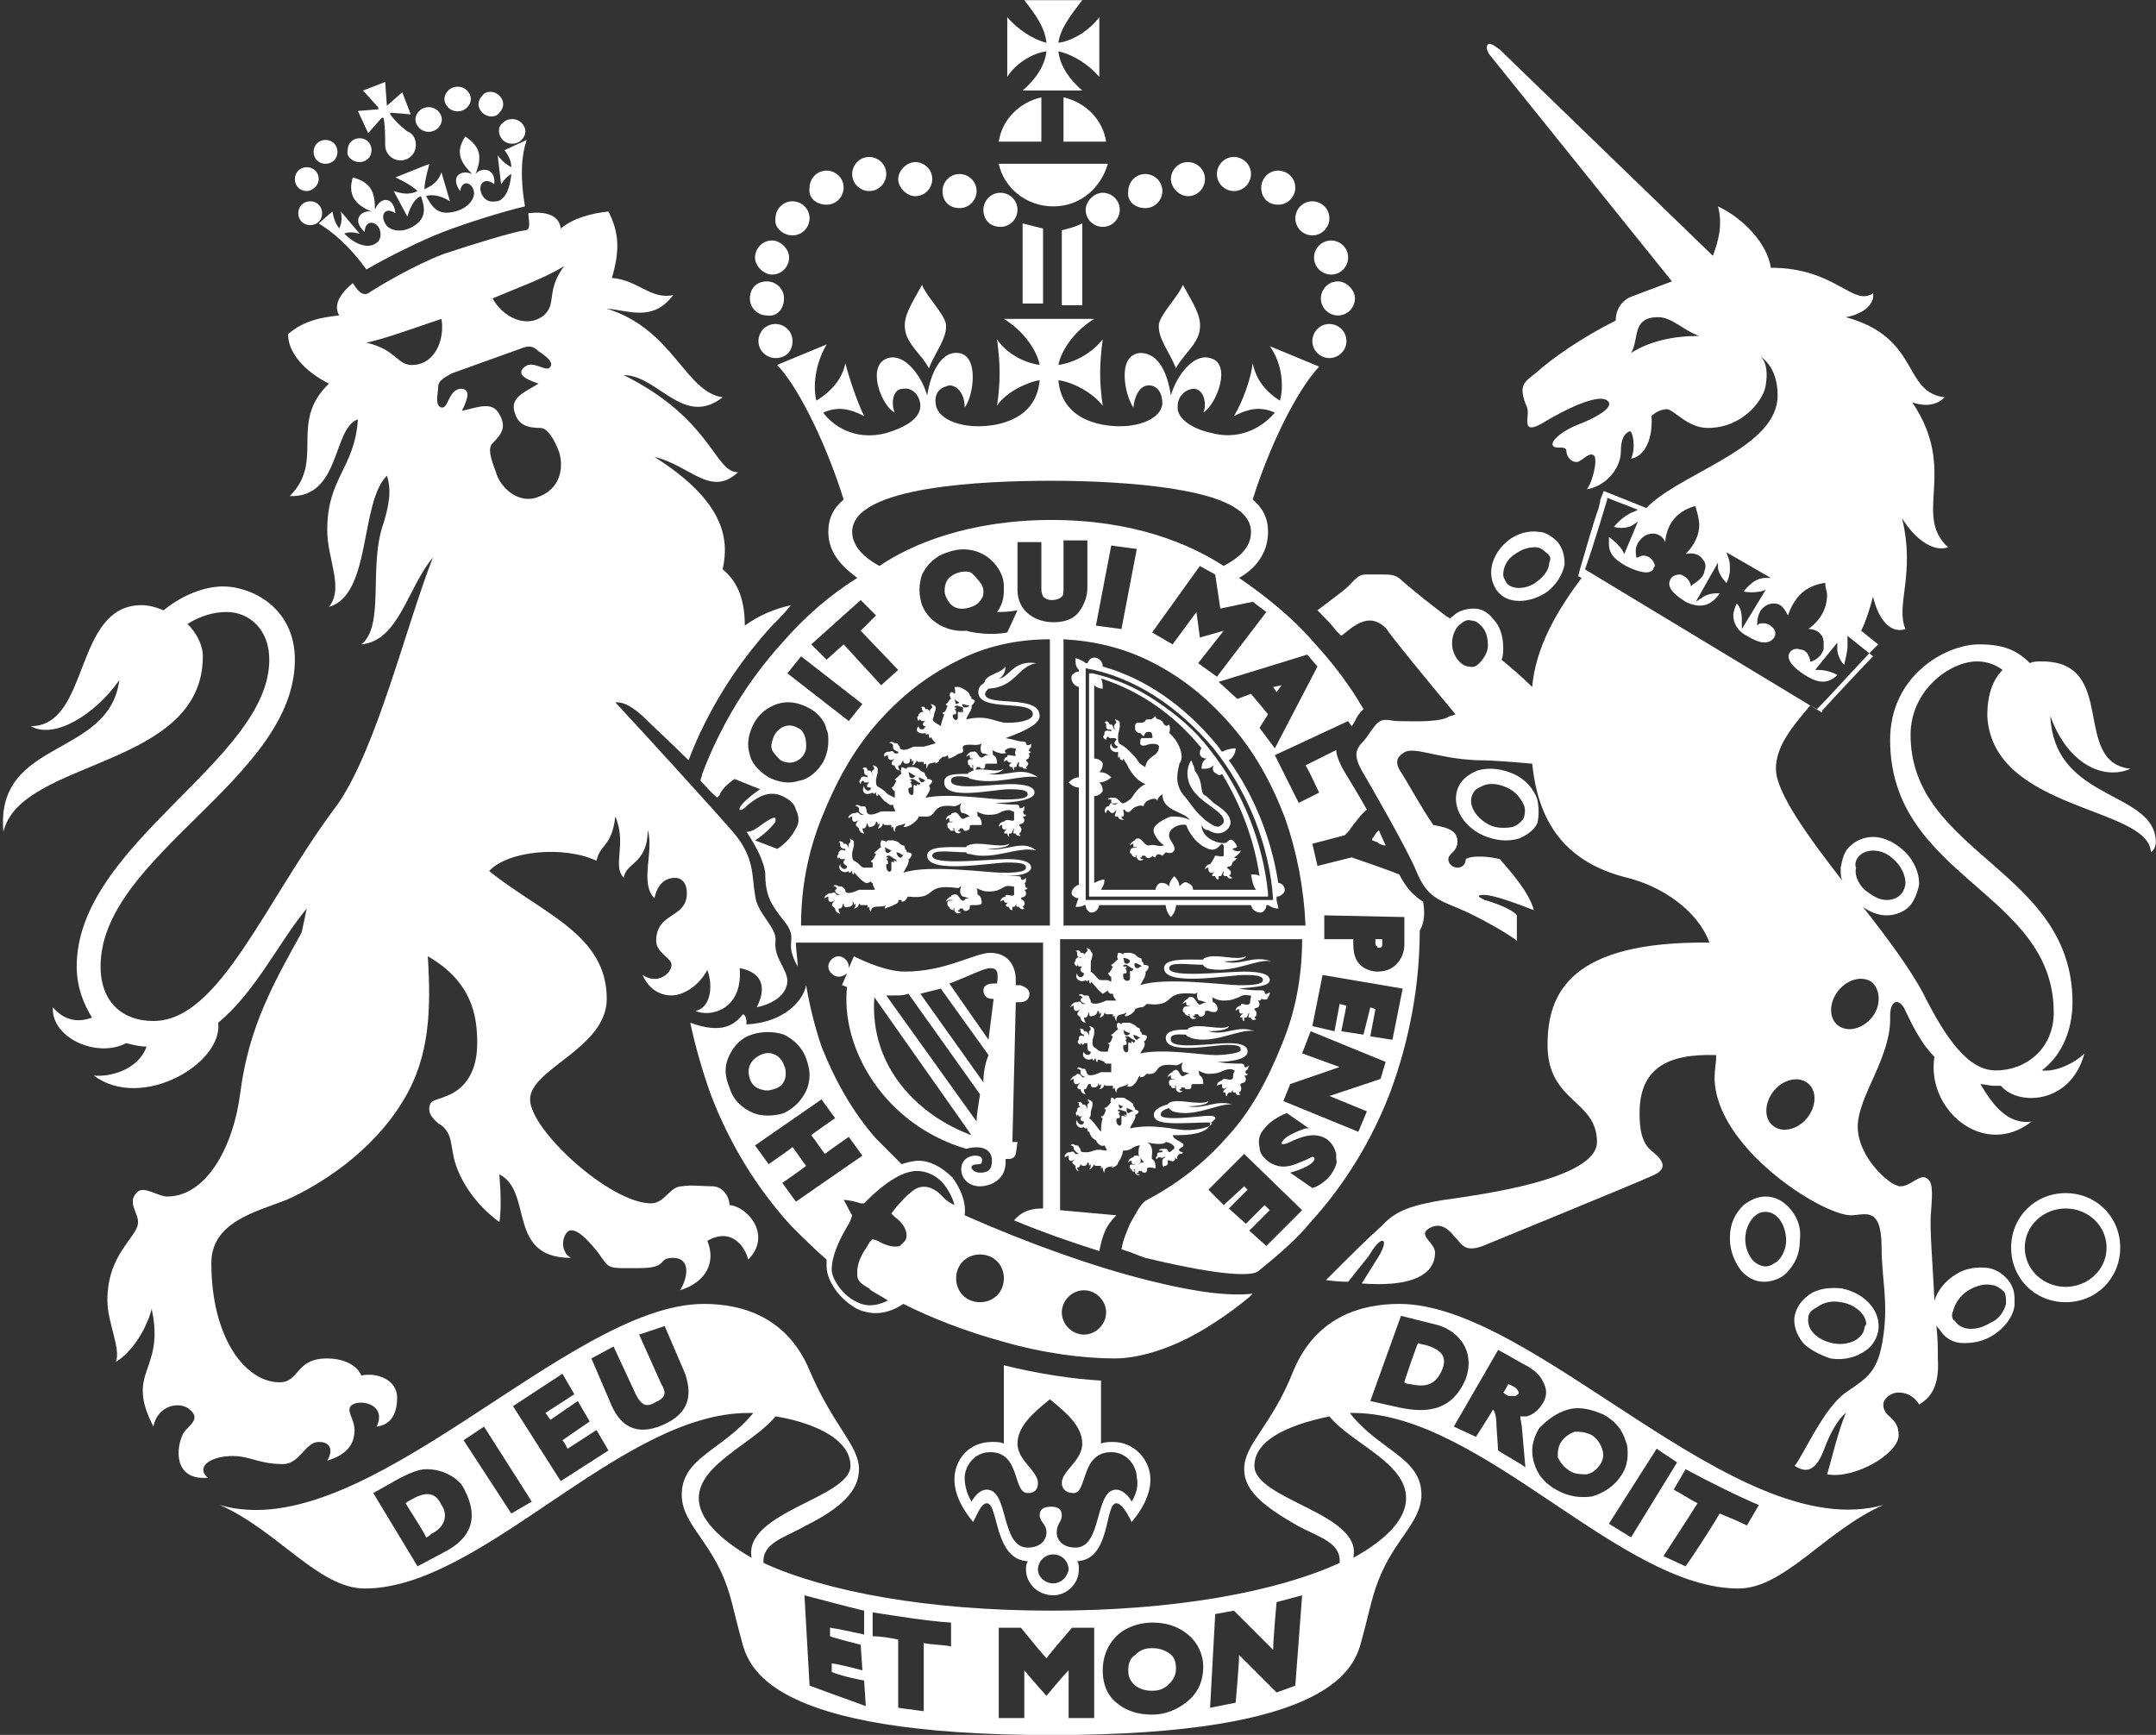 <svg version="1.1" id="Layer_1" xmlns="http://www.w3.org/2000/svg" x="0" y="0" viewBox="0 0 126.5 101.8" xml:space="preserve"><rect x="0" y="0" width="126.5" height="101.8" fill="#333333" stroke="none"/><style>.st0{fill:none}.st1{fill-rule:evenodd;clip-rule:evenodd;fill:#fff}</style><g transform="translate(-70 -199)" id="symbols"><g id="Global-footer"><g id="Group-4" transform="translate(101 192)"><g id="footer-logo"><path class="st0" d="M95.4 57.3v51.5H-31V7H95.4v48.8c.1.5.2.9 0 1.5z"/><g transform="translate(-31 4)"><g id="Page-1"><g id="Group-92" transform="translate(0 1.711)"><path class="st0" d="M126.4 51.6v51.5H0V1.3h126.4v48.8c.1.4.2.9 0 1.5z"/><path id="Fill-22" class="st1" d="M75 53.1c-.4-2.6-1.4-5.1-2.9-7.2.2-.1.4-.4.4-.7-.3 0-.6.1-.8.2-.1-.1-.2-.3-.3-.4-1.9-2.3-4.2-3.9-6.7-4.6 0-.4-.4-.6-.6-.5-.1 0-.2.1-.3.3h-.1c-.1-.1-.3-.2-.6-.3 0 .3 0 .5.2.7v.1c-.2 0-.3.1-.4.2-.1.2 0 .6.4.7v5.3c-.2 0-.4.1-.6.3.2.2.4.3.6.3v5.7c-.3.1-.5.4-.4.6.1.1.2.2.4.2-.1.1-.1.3-.2.5.2 0 .4 0 .5-.1h.1c0 .2.1.3.2.4.2.1.5 0 .6-.4h3.9c0 .2.1.5.3.7.2-.2.3-.5.3-.7h4.4c.1.4.5.5.7.4.1-.1.2-.2.2-.4h.1c.2.1.3.2.6.2 0-.2-.1-.4-.1-.5v-.2c.2 0 .3-.1.4-.2.2-.2 0-.6-.3-.6zm-11.3 1V40.5c2.8.5 5.4 2.2 7.5 4.7 2 2.5 3.3 5.7 3.5 8.9h-11z"/><path id="Fill-23" class="st1" d="M74.4 53.7c-.3-3-1.5-6-3.4-8.4-.9-1.2-2-2.1-3.2-2.9-1.2-.8-2.4-1.3-3.7-1.6h-.2v13.1h10.5v-.2zm-.7-.2H70c0-.2-.1-.3-.3-.4-.2-.1-.3 0-.5.2 0-.2-.1-.4-.3-.6-.2.2-.3.4-.3.6-.2-.2-.3-.2-.5-.2-.1 0-.3.2-.3.4h-3.2c.1-.2.2-.3.2-.6-.2 0-.4.1-.6.2V48c.2 0 .4-.1.5-.3 0-.1 0-.3-.2-.5.2 0 .5-.1.7-.3-.2-.2-.4-.3-.7-.3.2-.2.2-.4.2-.5 0-.1-.2-.3-.5-.3v-4.3c.1.1.3.2.5.2 0-.2 0-.4-.1-.6 2.2.7 4.3 2.1 5.9 4.1-.1.1-.1.2-.1.3 0 .2.2.3.4.3-.2.1-.3.3-.3.6.3 0 .5 0 .7-.2-.1.3 0 .4.2.5.1.1.2.1.3 0 1.1 1.8 1.9 3.9 2.2 6-.1-.1-.3-.1-.5-.1.1.6.2.8.3.9z"/><path id="Fill-24" class="st1" d="M72.4 51.6c.2-.1.4-.3.4-.4-.2.1-.4 0-.5-.1.2-.1.4 0 .2-.3s-.3-.3-.5-.1c-.2.2-1.5-.1-1.5-1 .1.2.2.3.4.3.6.4 1.2.1 1.3-.4 0-.5-.4-.8-1-1.2-.2-.2-.4-.4-.6-.5-.2-.4 0-.7-.5-1.4 0-.2-.1-.3-.2-.6-.3.4-.4 1.3.3 2 .5.6 1.7 1.1 1.6 1.6 0 .1-.1.2-.3.3-.3 0-.5-.2-.8-.4l-.1-.1c-.5-.4-.9-1.1-1.2-1.4-.5-.7-.3-1.3-.2-1.8.4-.5-.2-1.5-.6-1.8 0 0 .1-.2 0-.5-.1.1-.2.1-.3 0-.1-.2-.1-.2-.3-.3-.2 0-.2-.2-.2-.2-.1.1-.2.2-.3.2-.2 0-.3 0-.3.1-.1.1-.2.1-.4.1s-.2.1-.2.3c0 .1 0 .2.2.3h.1l.2.2.1-.2c.1-.1.4-.1.4.1 0 .1.1.2-.1.2H67c-.1 0-.1.2-.1.3 0 .1.1.2.4.1.2-.1.7-.1.7.1 0 .6-.7.5-.8 1.2-.2-.1-.3-.2-.4-.3-.1-.2-.3-.4-.5-.6-.1-.1-.3-.3-.5-.4-.2-.1-.2-.2-.2-.5 0-.2.1-.4.1-.6v-.2c0-.1-.2-.2-.3-.2 0 0 .1.1.1.2l-.1.1c0 .1-.1.1 0 .2v.1c-.1-.1-.1-.3-.2-.3h-.1c0-.1-.2-.3-.3-.1 0 0 .1 0 .1.1v.1c0 .2.1.2.3.2v.1c-.3-.1-.4 0-.4.1v.1c-.1.1-.1.2.1.3 0 0 0-.1.1-.2l.1.1h.3s.1 0 .1.1c-.2.2-.1.3.1.4-.1.2-.4.1-.4-.2-.2.3.1.6.4.5v.4s0-.1.1-.1c0 .1 0 .2.2.2v-.1c.1.1.1.2.2.3.1.2.4.9 1.1 1.2-.4.2-.6.5-.8.8-.2.2-.5.4-.6.3l-.2-.2c-.1-.1-.2-.1-.2-.1h-.1c-.1 0-.3 0-.3.1h.2v.1c0 .1 0 .2.4.1 0 0 .1 0 0 0 0 0-.1.1-.2.1-.2 0-.2-.2-.3 0 0 0 0 .1-.1.1s-.3.3-.1.4c0 0 0-.1.1-.2l.1.1c.1.1.2.2.4-.1 0 .2-.2.4 0 .4h.1c0 .2.3.2.4.2-.1 0-.2-.1-.2-.2h.1c.1-.1 0-.3 0-.4h.1c0 .1.2.2.3.1l.2-.2c.2-.1.4-.2.6-.1 0-.1.1-.3.4-.4.3-.1.4 0 .4.1 0-.1.1-.3.3-.4 0 1 1.3 1 1.6 1.5-.4-.2-.8-.2-1.1-.2-.3.1-.9.4-1 .7-.1.3.3.8.6 1-.4.1-.5-.1-.9 0-.3 0-.4-.5-.7-.4 0 0-.1 0-.1.1-.1 0-.3.2-.3.3 0 0 .1-.1.2-.1v.1c0 .1 0 .1.1.1h.1c0 .1-.4-.1-.4.3 0 0 0 .1.1.1 0 .1.1.2.3.2l-.1-.1h.1v-.1.2c0 .1.2.3.4.1-.1 0-.2 0-.2-.1h.1v-.1h.2c0 .1.2.2.3.1.1 0 .1-.1.1-.1s.1.1.2.1c0-.1.1-.3.4-.1l.2-.2s.3.1.4 0c.2-.2.1-.2.1-.3-.1-.3-.2-.3-.3-.6-.1-.5.6-.8 1-.7.1.3.5 1.1 1.3 1.4.5.2.7-.3.8-.3l.1.1v.6c-.1.1-.3 0-.5 0-.2.4-.3.5-.3.5-.1 0-.3.1-.3.3 0 0 .1-.1.2-.1v.1c0 .2.2.3.4.1 0 0 .1 0 0 0-.1.1-.3.3-.1.3h.1c0 .1.1.2.2.2v-.2h.1c.1 0 .1-.2.2-.3 0 .1-.1.3.1.3h.1c0 .1.2.2.3.1 0 0-.1-.1-.2-.1l.1-.1c.1-.3-.2-.3-.2-.4 0-.1.3 0 .3-.3.1-.1.3-.2.3-.3 0 .1-.2 0-.2 0z"/><path id="Fill-26" class="st1" d="M59.9 59.1h-.3v-.3c0-.9-.5-1.6-1.5-1.6-.9 0-2.6 1.1-5 1.1-1 0-2.2-.5-3-.9l-.3.7V58c0-.3-.3-.6-.6-.6s-.6.3-.6.6.3.6.6.6c.2 0 .4-.1.5-.2l-.3.7c.1 0 .2.1.3.1-.4 3.6 2.2 8.1 7 9.5.7-.2 1.5-.1 1.5.7 0 .5-.2.7-.7.7-.3 0-.5-.2-.5-.3 0-.3.6-.1.6-.3.1-.3-.1-.4-.4-.4-.3 0-.8.2-.8.8 0 .6.5 1 1.1 1 .5 0 1.6-.3 1.5-1.6.3 0 .5 0 .6-.3l.1-.7h-.3l.2-8.2h.2c.3 0 .6-.1.6-.5 0-.3-.3-.4-.5-.5zm-8.6.7l5.7 8.1c-3-1.1-6-3.9-5.7-8.1zm6 7.3L52 59.7h.5c.3 0 .5 0 .8-.1l4.2 5.9c-.1.7-.2 1.2-.2 1.6zm.4-2.3L54 59.6l1.2-.3 2.8 3.9c-.2.5-.3 1-.3 1.6zm.8-5.8h-.2c-.3 0-.6.1-.6.4 0 .3.2.5.5.5h.1l-.3 2.4-2.3-3.3c1.1-.4 2-.9 2.4-.9.4 0 .5.2.4.9z"/><path id="Fill-28" class="st1" d="M61 43.3c0-1.3-3.2-.5-3.2-1.3 0-.1.1-.2.2-.3 1.6-.1 1.7-1.3 2.8-1.5-1.4-.2-1.6.9-2.2.9.3-.1.4-.5.4-.7-.3.4-.9.4-1.2.8 0 .1-.1.2-.1.2-.2.1-.3.3-.3.5 0 1.2 3.2.4 3.2 1.3 0 .3-.6.5-1.5.5-.7 0-1.1-.5-2.4-.2 0-.2.4-.6.3-.8.1-.1.2-.2.2-.3-.1-.1-.2-.1-.2-.1 0-.1 0-.1-.1-.2 0 0 0-.1-.1-.2 0 0-.1-.1-.3-.2-.2-.1-.2-.1-.3-.1H56c.1.4 0 .4 0 .4-.1-.1-.1-.1-.2-.1-.1.1-.1.2 0 .4-.1 0-.2.3-.3.3 0 .1.1.1.1.1-.1.2-.1.4-.3.4 0 .1.1.1.1.1-.1.3-.2.6-.2.7-.1-.1-.2-.1-.3-.2-.2-.1-.2-.2-.1-.4 0-.2.1-.3.1-.4v-.1c0-.1-.2-.2-.3-.2 0 0 .1.1.1.2l-.1.1s-.1.1 0 .2v.1c0-.1-.1-.3-.2-.3h-.1c0-.1-.1-.2-.3-.1h.1v.1c0 .1.1.2.2.2-.2-.1-.3 0-.4.1v.1c-.1 0-.1.2 0 .3 0 0 0-.1.1-.1 0 0 0 .1.1.1h.2c-.2.1-.2.3 0 .3-.1.3-.4.2-.4 0-.3.3.1.5.4.4 0 0 0 .1.1.1 0 0 0-.1.1 0 0 .1 0 .2.1.2v-.1s.1.2.3.4c-.3.1-.7.2-.7.2h-.6c-.2.1-.6.3-.8.1 0-.1 0-.1-.1-.2 0-.1-.1-.1-.1-.1h-.1c-.1-.1-.3-.1-.3 0 .1 0 .1 0 .2.1v.1c0 .1 0 .2.3.3v.1h-.2c-.1-.1-.1-.2-.3-.1h-.1c-.1 0-.3.1-.2.3 0 0 .1-.1.2-.1v.1c0 .1.1.3.4.1-.1.1-.3.3-.1.4h.1c0 .2.2.3.3.3 0 0-.1-.1-.1-.3h.1c.1-.1.1-.2.2-.3 0 .1 0 .2.2.2s.2-.2.2-.3c.1 0 .1.1.1.2l.1-.1c0 .1 0 .2-.1.3.1 0 .2-.1.3-.3 0 0 0 .1.1.1h.3v.2s0-.1.1-.1 0 .2.1.3c0-.4.3-.3.5-.4 0 0 0 .1-.1.1.1 0 .3-.1.3-.2l.2-.2c.1 0 .2 0 .3-.1 0 0 .1.2 0 .2.3 0 .6-.3.7-.3.6-.1-.4-.6.9-.5.1 0 .3 0 .4-.1-.1.2-.1.6.1.6.1 0 .3.1.3.1-.1 0-.2 0-.3.1-.3.2-.3-.4-.6-.3H57c-.1 0-.3.2-.3.3 0 0 .1-.1.2-.1v.1s0 .1.1.1h.1c0 .1-.4-.1-.3.3 0 0 0 .1.1.1 0 .1.1.2.2.1l-.1-.1h.1v.2c0 .1.2.2.3.1 0 0-.1 0-.2-.1h.1v-.1h.2c0 .1.1.1.2.1.2-.1 0-.3.2-.3h.6c0-.1 0-.4-.2-.5-.1 0 0-.2-.1-.3.2.1.4.2.6.2.5 0 0-.1.2-.2.2-.2.5-.1.5-.1.1 0 .1 0 .1.1-.1.2 0 .3 0 .3 0 .1-.2 0-.4 0-.1 0-.1 0-.1.1-.1 0-.2.1-.2.3 0 0 .1-.1.2-.1 0 .1.2.2.3.1-.1.1-.3.2-.1.3h.1c0 .1.1.2.1.2v-.2h.1c.1 0 0-.2.2-.3 0 .1-.1.3.1.3h.1c0 .1.1.1.3.1 0 0-.1 0-.1-.1l.1-.1c.1-.2-.1-.2-.1-.3 0-.1.2 0 .2-.3 0 0 0-.1-.1-.1.1 0 .1 0 .2-.1-.2 0-.1-.1-.1-.2.1 0 .1-.1.1-.3 0 .1-.3.2-.3 0 0 0 0-.1-.2-.1-.3 0-.4-.1-1-.2 0 0-.1 0 0 0 1.4-.5 2-.9 2-1.3zm-4.7-.8c-.1.1-.2.1-.2.1-.1-.1 0-.1-.1-.3 0 0 .2.2.3.2zm.2.6c-.1 0-.1-.1 0 0-.2-.2-.2-.1 0 0-.2 0-.3-.1-.3 0v.3c0 .1-.1.2-.2.1s-.1-.2-.1-.2c0-.1.1-.1.1-.1.1 0 .1 0 .1-.1s0-.1-.1-.2c.1 0 .1 0 .1-.1H56s0-.1.1-.1h.1l.3.1v.3c0-.1 0-.1 0 0zm.1-.3c-.1 0-.2-.2-.1-.2 0 0 .3.1.4.1-.2.1-.1.1-.3.1z"/><path id="Fill-29" class="st1" d="M60.7 47.8c0-.3-.4-.5-1.4-.5-1.1 0-3.5.4-3.5-.2 0-.3.5-.3 1-.2 0 0 .1.1.2.1 1.4.4 3-.3 3.9-.1-1-.7-1.8 0-2.9-.2.6 0 .8-.2.9-.3-.5.3-1.4-.2-2 .2 0 0-.1 0-.1.1-.8 0-1.4 0-1.4.5 0 1.1 2.9.4 3.8.4.9 0 1.1.1 1.1.3 0 .3-.9.3-1.4.3-.8 0-3.2-.4-4.6-.1.1-.2.4-.5.2-.7.1-.1.2-.2.2-.3-.1-.1-.2-.1-.3-.1 0-.1 0-.1-.1-.2 0 0 0-.1-.1-.2-.1 0-.2-.1-.3-.2-.2-.1-.3-.1-.3-.1h-.2c-.1 0-.2 0-.2.1-.1 0-.2-.1-.3-.1 0 .1-.1.2 0 .4-.1 0-.3.3-.4.3 0 .1.1.1.1.1-.1.2-.2.4-.3.4.1.1.1.2.2.2v.4l-.2-.1-.2-.1c-.1-.1-.3-.3-.5-.4-.2-.1-.2-.2-.2-.4s.1-.4.1-.5v-.2c0-.1-.2-.2-.3-.2 0 0 .1.1.1.2l-.1.1s-.1.1 0 .2v.1c0-.1-.1-.3-.2-.3h-.1c0-.1-.1-.3-.3-.1 0 0 .1 0 .1.1v.1c0 .1.1.2.2.2v.1c-.3-.1-.4 0-.4.1-.1.1-.1.2 0 .3 0 0 0-.1.1-.2 0 0 .1 0 .1.1h.3c-.2.2-.2.3.1.3 0 .3-.4.2-.4-.1-.2.4.1.6.5.4l.1.1s0-.1.1-.1c0 .1 0 .2.1.2v-.1c.1 0 .2.2.4.4.2.1.3.3.5.2 0 .2.2.4.1.4h-.8c-.2.1-.7.3-.8.1-.1-.1 0-.1-.1-.3 0-.1-.1-.1-.2-.1h-.1c-.1-.1-.3-.1-.3 0 .1 0 .1 0 .2.1v.1c0 .1 0 .2.3.3h-.2c-.1-.1-.2-.2-.3-.1h-.1c-.1 0-.4.2-.3.3 0 0 .1-.1.2-.1v.1c0 .2.1.3.4.1-.1.1-.3.3-.1.4l.1.1c0 .2.2.3.3.3 0 0-.1-.2-.1-.3h.1c.2-.1.1-.3.2-.3 0 .1.1.3.2.2.2 0 .3-.2.3-.3.1 0 .1.1.1.2l.1-.1c0 .1 0 .2-.1.3.1 0 .3-.1.3-.3l.1.1h.4v.2s0-.1.1-.1c0 0 0 .2.1.3 0-.5.3-.3.6-.5 0 .1 0 .1-.1.2.3.1.9-.4.9-.6h.3c.9.1.3-.8 1.8-.6.1 0 .3-.1.4-.2-.1.2-.1.6.1.6.1 0 .3.1.4.2-.1 0-.3.1-.3.1-.3.2-.3-.5-.7-.3 0 0-.1 0-.1.1-.1 0-.3.1-.3.3 0 0 .1-.1.2-.1v.1c0 .1 0 .1.1.1h.1c0 .1-.4-.1-.3.3 0 0 0 .1.1.1 0 .1.1.2.3.1l-.1-.1h.1v-.1.2c0 .1.2.3.4.1 0 0-.2 0-.2-.1h.1v-.1h.2c0 .1.1.2.3.1.2-.1 0-.3.2-.3h.6c0-.1 0-.4-.2-.5-.1 0 0-.2-.1-.3.2.1.4.2.7.2.5 0 .6-.1.8-.2.3-.1.5-.1.6 0 .1 0 .1 0 .1.1v.4c0 .1-.3 0-.4 0-.1 0-.2.1-.2.1-.1 0-.3.1-.3.3 0 0 .1-.1.2-.1v.1c0 .2.2.2.3.1 0 0 .1 0 0 0-.1.1-.3.3-.1.3h.1c0 .1.1.2.1.2v-.2h.1c.1 0 .1-.2.2-.3 0 .1-.1.3 0 .3h.1c0 .1.2.2.3.1 0 0-.1 0-.1-.1l.1-.1c.1-.3-.1-.3-.1-.4s.3 0 .3-.3c0 0 0-.1-.1-.2.1 0 .2 0 .2-.1-.2 0-.1-.1-.2-.2.1 0 .1-.1.1-.3-.1.1-.3.2-.3 0 0 0 0-.1-.2-.1-.3 0-.6 0-1.2-.1 1.2 0 2.3-.2 2.3-.6zm-7-1c0 .1-.2.2-.3.1-.1-.1 0-.1-.1-.3.1 0 .3.2.4.2zm.2.6s0-.1-.1-.1v.1c-.1 0-.2-.1-.2 0v.4c0 .1-.1.2-.2.1s-.1-.2-.1-.3c0-.1.1-.1.1-.1.1 0 .1 0 .1-.1s0-.1-.1-.2c.1 0 .1-.1.1-.1h-.1s0-.1.1-.1h.1l.3.2s.1 0 .1.1c-.1 0-.1.1-.1.1zm.2-.2c-.1 0-.2-.2-.2-.3 0 0 .3.1.4.2-.1 0-.1.1-.2.1z"/><path id="Fill-30" class="st1" d="M60.5 52.2c0-.3-.4-.5-1.4-.5-1.1 0-4.4.4-4.4-.2 0-.4 1.1-.2 2-.2 0 .1.1.1.2.1 1.4.4 2.9-.5 3.9-.2-.8-.7-1.8.1-2.9-.1.6 0 1.3-.1 1.3-.3-.5.3-1.8-.2-2.4.1 0 0-.1 0-.1.1-1 0-2.3-.1-2.3.5 0 1.1 3.8.4 4.7.4s1.1.1 1.1.3c0 .3-.9.3-1.4.3-.8 0-4.4-.5-5.8 0 .1-.2.4-.6.3-.8.1 0 .2-.2.2-.3-.1-.1-.2-.1-.3-.1 0-.1 0-.1-.1-.2 0 0 0-.2-.1-.2s-.2-.1-.3-.2c-.2-.1-.3-.1-.3-.1h-.2c-.1 0-.2 0-.2.1-.1-.1-.2-.1-.3-.1 0 .1-.1.2 0 .4-.1 0-.3.3-.4.3 0 .1.1.1.1.1-.1.2-.2.4-.3.4 0 .1.1.1.1.1v.3h-.5c-.2 0-.3-.3-.6-.4-.1-.1-.1-.2-.1-.4s.1-.4.1-.5v-.2c0-.1-.2-.2-.3-.2.1 0 .1.1.1.2l-.1.1v.3c0-.1-.1-.3-.2-.3h-.1c0-.1-.2-.2-.3-.1 0 0 .1 0 .1.1v.1c0 .1.1.2.3.2v.1c-.3-.1-.3 0-.4.1v.1c-.1.1-.1.2 0 .3v-.1s.1 0 .1.1h.3c-.2.2-.1.3.1.4 0 .3-.4.2-.4-.1-.2.3.2.6.5.4 0 .1 0 .1.1.1 0 0 0-.1.1-.1 0 .1 0 .2.1.2v-.1c.1 0 .3.4.7.6.1 0 .2 0 .3-.1 0 0 0 .1.1.1 0 .2.2.4.1.4h-.9c-.2.1-.7.3-.8.1 0-.1 0-.1-.1-.2s-.1-.1-.2-.1h-.1c-.1-.1-.3-.1-.3 0 .1 0 .1 0 .2.1 0 0 0 .1-.1.1 0 .1 0 .2.3.3 0 0 .1 0 0 0h-.2c-.1-.1-.1-.2-.3-.1h-.1c-.1 0-.4.2-.3.3 0 0 .1-.1.2-.1v.1c0 .2.1.3.4.1-.1.1-.3.3-.1.4l.1.1c0 .2.2.3.3.3 0 0-.1-.1-.1-.3h.1c.2-.1.1-.3.2-.3 0 .1 0 .3.3.2.2 0 .3-.2.2-.3.1 0 .1.1.1.2l.1-.1c0 .1 0 .2-.1.3.1 0 .3-.1.3-.3l.1.1h.4v.2s0-.1.1-.1c0 0 0 .2.1.3 0-.5.6-.2.9-.4 0 0-.1.1-.1.2.1 0 .2-.1.3-.1.2-.1.6-.2.5-.4h.2v.1c.3 0 .3-.3.4-.3 1.8.2.8-.8 2.9-.5.1 0 .1-.1.2-.1-.1.2-.1.5.1.6.1 0 .3.1.4.1-.1 0-.3 0-.3.1-.3.2-.3-.5-.7-.3 0 0-.1 0-.1.1-.1 0-.3.2-.3.3 0 0 .1-.1.2-.1V54c0 .1 0 .1.1.1h.1c0 .1-.4-.1-.3.3 0 0 0 .1.1.1 0 .1.1.2.3.2l-.1-.1h.1v-.1.2c0 .1.2.3.4.1-.1 0-.2 0-.2-.1h.1v-.1h.2c0 .1.1.2.3.1.2-.1 0-.3.2-.3h.1c.2 0 .5 0 .5-.1s0-.4-.2-.5c-.1 0 0-.2-.1-.4.2.1.4.2.7.2.5 0 .6-.1.8-.2.3-.2.5-.1.6-.1s.1 0 .1.1v.4c-.1.1-.3 0-.4 0-.1 0-.1 0-.1.1-.1 0-.3.1-.3.3 0 0 .1-.1.2-.1 0 .2.2.2.3.1 0 0 .1 0 0 0-.1.1-.3.2-.1.3h.1c0 .1.1.2.2.2v-.2h.1c.1 0 .1-.2.2-.3-.1.1-.1.3 0 .3h.1c0 .1.2.2.3.1l-.1-.1.1-.1c.1-.3-.2-.3-.2-.4 0-.1.3 0 .3-.3 0 0 0-.1-.1-.2.1 0 .1 0 .2-.1-.2 0-.1-.2-.2-.3.1 0 .1-.1.1-.3-.1.1-.3.2-.3 0 0 0 0-.1-.2-.1-.3 0-.6 0-1.2-.1.9.2 2 0 2-.4zm-8.2-1c-.1.1-.2.2-.3.1-.1-.1 0-.1-.1-.3l.4.2zm.3.7s0-.1-.1-.1-.1 0 0 .1c-.1 0-.2-.1-.2 0v.4c0 .1-.1.2-.2.1s-.1-.2-.1-.3V52c.1 0 .1 0 .1-.1s0-.1-.1-.2c.1 0 .1-.1.1-.1H52s0-.1.1-.1h.1l.3.2s.1 0 .1.1v.1zm.2-.3c-.1 0-.2-.2-.2-.3.1 0 .3.1.4.2-.2.1-.1.2-.2.1z"/><path id="Fill-31" class="st1" d="M74.4 59.8s0-.1 0 0c.1-.1.1-.2.1-.3-.1.1-.3.2-.3 0 0 0 0-.1-.2-.1-.3 0-.7 0-1.3-.1 0 0-.1 0 0 0 .8-.1 1.8-.1 1.8-.5 0-.3-.4-.5-1.5-.5s-4.4.4-4.4-.2c0-.4 1.1-.2 2-.2 0 .1.1.1.2.2 1.4.4 3-.6 3.8-.4-1.1-.4-1.8.3-2.8 0 .6 0 1.3-.1 1.3-.3-.5.3-1.8-.2-2.4.1 0 0-.1 0-.1.1-1 0-2.3-.1-2.3.5 0 1.1 3.8.4 4.7.4s1.1.1 1.1.3c0 .3-.9.3-1.4.3-.8 0-4.4-.5-5.8 0 .1-.2.4-.6.3-.8.1 0 .2-.2.2-.3-.1-.1-.2-.1-.3-.1 0-.1 0-.1-.1-.2 0 0 0-.2-.1-.2s-.2-.1-.3-.2c-.2-.1-.3-.1-.3-.1h-.2c-.1 0-.2 0-.2.1-.1-.1-.2-.1-.3-.1 0 .1-.1.2 0 .4-.1 0-.3.3-.4.3 0 .1.1.1.1.1-.1.2-.2.4-.3.4.1.1.1.2.2.2v.3l-.2-.1h-.4c-.2 0-.3-.3-.6-.5v-.5c0-.2.1-.3.1-.5 0 0 0-.1-.1-.2 0-.1-.2-.2-.3-.2.1 0 .1.1.1.2l-.1.1c-.1.1-.1.1 0 .2v.1c0-.1-.1-.3-.2-.3h-.1c0-.1-.1-.2-.3-.1 0 0 .1 0 .1.1v.1c0 .1.1.2.2.2h.1c-.3-.1-.3 0-.4.1v.1c-.1 0-.1.2.1.3v-.1l.1.1h.2c-.2.2-.1.3.1.4 0 .3-.4.3-.4 0-.2.3.2.6.5.4l.1.1s0-.1.1-.1c0 .1 0 .2.1.2v-.1c.1 0 .3.4.7.7 0 0 .2-.1.3-.2 0 .1.1.2.2.2h.1c0 .2.2.4.2.4h-.6c-.2.1-.7.3-.9.1 0-.1 0-.1-.1-.3 0-.1-.1-.1-.2-.1h-.1c-.1-.1-.3-.1-.3 0 .1 0 .1 0 .2.1 0 0 0 .1-.1.1 0 .1 0 .2.3.3h-.2c-.1-.1-.1-.2-.3-.1h-.1c-.1 0-.3.2-.3.3 0 0 .1-.1.2-.1v.1c0 .2.1.3.4.1-.1.1-.3.3-.1.4l.1.1c0 .2.2.3.3.3 0 0-.1-.2-.1-.3h.1c.2-.1.1-.3.2-.3 0 .1 0 .3.2.2.2 0 .3-.2.3-.3.1 0 .1.1.1.2l.1-.1c0 .1 0 .2-.1.3.1 0 .3-.1.3-.3l.1.1h.4v.2s0-.1.1-.1c0 0 0 .2.1.3 0-.5.3-.3.6-.5 0 .1-.1.1-.1.2.1.1.6-.2.6-.4 0 0 .2-.1.3-.1.3 0 .3-.2.4-.2 1.8.2.8-.8 2.8-.6.1 0 .2-.1.2-.2-.1.2-.1.6.1.6.1 0 .3.1.4.1-.1 0-.3.1-.3.1-.3.2-.3-.5-.7-.4 0 0-.1 0-.1.1-.1 0-.3.2-.3.3 0 0 .1-.1.2-.1v.1s0 .1.1.1h.1c0 .1-.4-.1-.4.3 0 0 0 .1.1.1 0 .1.1.2.3.2l-.1-.1h.1v-.1.2c0 .1.2.3.4.1-.1 0-.2 0-.2-.1h.1v-.1h.2c0 .1.1.2.3.1.2-.1 0-.3.2-.3h.1c.2.1.5.1.5 0 .1-.1 0-.4-.2-.5-.1 0 0-.2-.1-.3.2.1.4.2.7.2.5 0 .6-.1.9-.2.3-.2.5-.1.6-.1.1 0 .1 0 .1.1-.1.3 0 .3-.1.4-.1.1-.3 0-.4 0-.1 0-.1 0-.1.1-.1 0-.3.1-.3.3 0 0 .1-.1.2-.1v.1c0 .2.2.2.3.1 0 0 .1 0 0 0-.1.1-.3.2-.2.3h.1c0 .1 0 .2.1.2V61h.1c.1 0 .1-.2.2-.3 0 .1-.1.3 0 .3h.1c0 .1.1.2.3.1l-.1-.1.1-.1c.1-.3-.1-.3-.1-.4 0-.1.3 0 .3-.3 0 0 0-.1-.1-.2h.1s.1 0 .1-.1c.3.1.4 0 .4-.1zm-8.1-2.1c0 .1-.2.2-.3.1-.1-.1 0-.1-.1-.3.2 0 .4.1.4.2zm.3.6s0-.1-.1-.1-.1.1 0 .1c-.1 0-.2-.1-.2 0v.4c0 .1-.1.2-.3.1-.1-.1-.1-.2-.1-.3 0-.1.1-.1.1-.1.1 0 .1 0 .1-.1s0-.1-.1-.2c.1 0 .1 0 .1-.1h-.2s0-.1.1-.1h.1l.3.2s.1 0 .1.1c.1 0 .1.1.1.1zm.1-.2c-.1 0-.2-.2-.1-.3.1 0 .3.1.4.2-.2 0-.1.1-.3.1z"/><path id="Fill-32" class="st1" d="M69.6 62c0 .1.1.1.3.2 1.3.4 2.9-.6 3.7-.4-1-.4-1.7.3-2.7 0 .6 0 1.2-.1 1.2-.3-.4.3-1.8-.2-2.3.1 0 0-.1 0-.1.1-.5 0-1.3 0-1.3.5 0 1 2.8.4 3.6.4.7 0 .8.1.8.3 0 .2-1 .3-1.5.3-.8 0-3-.4-4.4-.1.1-.2.4-.5.2-.7.1 0 .2-.2.2-.3-.1-.1-.2-.1-.3-.1 0-.1 0-.1-.1-.2 0 0 0-.2-.1-.2s-.1-.1-.3-.2c-.2-.1-.2-.1-.3-.1H66c-.1 0-.2 0-.2.1-.1-.1-.2-.1-.2-.1-.1.1-.1.2 0 .4-.1 0-.3.3-.4.3 0 .1.1.1.1.1-.1.2-.1.4-.3.4l.1.1c0 .1-.1.3-.1.4h-.2c-.2 0-.3 0-.5-.2-.2-.1-.2-.2-.2-.4s.1-.3.1-.5v-.2c0-.1-.2-.2-.3-.2 0 0 .1.1.1.2l-.1.1v.3c0-.1-.1-.3-.2-.3h-.1c0-.1-.1-.2-.3-.1h.1v.1c0 .1.1.2.2.2v.1c-.2-.1-.3 0-.3.1v.1c-.1.1-.1.2.1.3v-.1s.1 0 .1.1c0 0 .1 0 .1-.1h.2c0 .3 0 .5.2.5 0 .3-.4.2-.4 0-.2.3.2.6.5.4 0 .1 0 .1.1.1 0 0 0-.1.1-.1 0 .1 0 .2.1.2v-.1s0-.1.4.1c0 .1.1.1.1.1h.3v.5h-.6c-.2.1-.7.3-.8.1-.1-.1 0-.1-.1-.2 0-.1-.1-.1-.1-.1h-.1c-.1-.1-.3-.1-.3 0 .1 0 .1 0 .2.1v.1c0 .1 0 .2.3.3h-.2c-.1-.1-.1-.2-.3-.2l-.1.1c-.1 0-.3.2-.3.3 0 0 .1-.1.2-.1v.1c0 .2.1.3.4.1-.1.1-.3.3-.1.4h.1c0 .2.2.3.3.3 0 0-.1-.1-.1-.3h.1c.1-.1.1-.3.2-.3h.1c0 .1 0 .2.2.2s.3-.2.2-.3c0 0 .1.1.1.2l.1-.1c0 .1 0 .2-.1.3.1 0 .3-.1.3-.3 0 0 0 .1.1.1h.4v.2l.1-.1s0 .2.1.3c0-.4.4-.3.7-.5 0 0 0 .1-.1.1.3.2.6-.2.7-.5l.1-.1v.1c.3 0 .3-.2.4-.2.9.1.2-.7 1.7-.5.1 0 .3-.1.4-.2-.1.2-.1.6.1.6.1 0 .3.1.3.1-.1 0-.2 0-.3.1-.3.2-.3-.5-.6-.3 0 0-.1 0-.1.1-.1 0-.3.2-.3.3 0 0 .1-.1.2-.1v.1c0 .1 0 .1.1.1h.1c0 .1-.4-.1-.3.3 0 0 0 .1.1.1 0 .1.1.2.3.1l-.1-.1h.1v.2c0 .1.2.3.4.1-.1 0-.2 0-.2-.1h.1v-.1h.2c0 .1.1.1.3.1.2-.1 0-.3.2-.3h.6c0-.1 0-.4-.2-.5-.1-.1 0-.2-.1-.3.2.1.4.2.6.2.5 0 .7-.1.9-.2.3-.1.5-.1.6 0 0 0 .1 0 0 .1-.1.2 0 .3-.1.4-.1.1-.3 0-.4 0-.1 0-.2 0-.2.1-.1 0-.3.1-.3.3 0 0 .2-.1.3-.1v.1c0 .2.1.2.3.1 0 0 .1 0 0 0-.1.1-.3.2-.2.3h.1c0 .1 0 .2.1.2 0-.1 0-.1.1-.2h.1c.1 0 .1-.2.2-.3-.1.1-.1.3 0 .3h.1c0 .1.1.2.3.1 0 0-.1 0-.1-.1l.1-.1c.1-.3-.1-.3 0-.4 0-.1.3 0 .3-.3 0 0 0-.1-.1-.2h.1s.1 0 .1-.1c-.2 0-.1-.2-.1-.2.1 0 .1-.1.2-.3-.1.1-.3.2-.3 0 0 0 0-.1-.2-.1-.3 0-.8 0-1.4-.1 0 0-.1 0 0 0 .6 0 1.8-.1 1.8-.6 0-.2-.1-.5-1.1-.5s-3.4.4-3.4-.2c-.1-.4.6-.3.9-.3zm-3.3-.1c0 .1-.2.2-.3.1-.1-.1 0-.1-.1-.3.1.1.3.2.4.2zm.2.6s0-.1-.1-.1 0 0 0 .1c-.1 0-.2-.1-.2 0v.4c0 .1-.1.2-.2.1s-.1-.2-.1-.3c0-.1.1-.1.1-.1.1 0 .1 0 .1-.1s0-.1-.1-.2c.1 0 .1 0 .1-.1-.1-.1-.1 0-.1 0s0-.1.1-.1h.1l.3.2s.1 0 .1.1l-.1.1zm.2-.2c-.1 0-.2-.2-.2-.3 0 0 .3.1.4.2-.2 0-.1.1-.2.1z"/><path id="Fill-33" class="st1" d="M70.4 66.8c-1 .1-2.3.2-2.3-.1 0-.2.2-.3.5-.4 0 .1.1.1.2.2 1.3.4 2.7-.5 3.5-.4-1-.3-1.6.3-2.6.1.6 0 1.2-.1 1.2-.3-.5.3-1.8-.2-2.3.1l-.1.1c-.4.1-.8.3-.8.6 0 .4.5.5 1.4.5.9 0 2-.1 2 0 0 .2-.7.4-1.5.4-.7 0-1.9-.4-3.3-.1.1-.3.4-.6.3-.8.1 0 .2-.1.2-.2-.1-.1-.2-.1-.2-.1 0-.1 0-.1-.1-.2 0 0 0-.2-.1-.2 0 0-.1-.1-.3-.2-.1-.1-.2-.1-.3-.1h-.2c-.1 0-.1 0-.2.1-.1-.1-.1-.1-.2-.1 0 .1-.1.2 0 .3-.1 0-.2.3-.4.3 0 .1.1.1.1.1-.1.2-.1.4-.3.4 0 .1.1.1.1.1-.1.3-.1.6-.1.8-.2-.2-.5-.7-.7-.8.1-.1.1-.2.1-.3 0-.2.1-.3.1-.5V66c0-.1-.2-.2-.3-.2 0 0 .1.1.1.2l-.1.1v.3c0-.1-.1-.3-.2-.3h-.1c0-.1-.1-.2-.3-.1h.1v.1c0 .1.1.2.2.2-.2-.1-.3 0-.3.1v.1c-.1 0-.1.2 0 .3v-.1s.1 0 .1.1h.2c-.2.1-.1.3.1.3 0 .3-.4.2-.4-.1-.2.3.2.6.4.4 0 0 0 .1.1.1h.1c0 .1 0 .2.1.2v-.1s0 .4.4.6c.1.2.3.4.5.3.1.2.2.3.1.3s-.5-.1-.7 0c-.1 0-.2.1-.4.1h-.1c-.1 0-.3 0-.3-.1s0-.1-.1-.2c0-.1-.1-.1-.1-.1h-.1c-.1-.1-.2-.1-.3 0 .1 0 .1 0 .2.1v.1s0 .1.3.3h-.2c-.1-.1-.1-.2-.3-.1h-.1c-.1 0-.3.2-.2.3 0 0 .1-.1.2-.1v.1c0 .2.1.3.4.1-.1.1-.3.2-.1.3l.1.1c0 .2.1.3.2.3 0 0-.1-.1-.1-.2h.1c.1-.1.1-.2.1-.3 0 .1 0 .2.2.2s.2-.2.2-.2c.1 0 .1.1.1.2l.1-.1c0 .1 0 .2-.1.3.1 0 .2-.1.3-.3 0 0 0 .1.1.1h.3v.2s0-.1.1-.1c0 0 0 .2.1.3 0-.4.3-.3.5-.4l-.1.1c.1 0 .4-.1.4-.3 0 0 .2-.2.3-.7h.1c.4 0 .5-.3.9-.3-.1.1-.1.3-.1.5s.3.4.3.5c-.1 0-.2 0-.3.1.2 0 .2-.6-.2-.5 0 0-.1 0-.1.1-.1 0-.3.1-.3.3 0 0 .1-.1.2-.1v.1s0 .1.1.1h.1c0 .1-.4-.1-.3.2 0 0 0 .1.1.1 0 .1.1.2.2.1l-.1-.1h.1v.2c0 .1.2.2.3.1 0 0-.2 0-.2-.1h.1V70h.2c0 .1.1.1.2.1.2-.1 0-.3.2-.3h.1c.2 0 .3.1.3 0s0-.4-.2-.5c-.1-.1.2-.7-.3-1 .2.1 1 .2 1.1 0 .2 0 .5.2.5.3v.1c-.2.1-.2.2-.3.2-.1-.1-.1-.2-.2-.2h-.1c-.1 0-.3 0-.3.1h.2v.1c-.1 0-.3 0-.3.1v.1c-.1.1-.1.2 0 .2 0 0 0-.1.1-.1h.1c.1.1.2-.1.3 0-.1 0-.2.1-.2.2v.1c0 .1 0 .2.1.3v-.1h.1c.2-.1.1-.3.1-.3.1-.1.2.1.4 0 0 0 .1-.1 0-.2 0 0 .1.1.2.1-.1-.1 0-.2.1-.3.1 0 .2 0 .2-.1-.1 0-.3-.1-.2-.2.2-.1.3-.2.2-.3-.2-.2-.5-.2-.6-.5h.3c1.2 0 1.9-.3 1.9-.7.6-.4.3-.5-.6-.4zm-4.5-.6c-.1.1-.2.2-.2.1-.1-.1 0-.1-.1-.3 0 .1.2.2.3.2zm.2.6s0-.1-.1-.1-.1 0 .1.1c-.2 0-.3-.1-.3 0v.4c0 .1-.1.2-.2.1s-.1-.2-.1-.3c0-.1.1-.1.1-.1.1 0 .1 0 .1-.1s0-.1-.1-.2c.1 0 .1 0 .1-.1h-.1v-.1h.1l.3.1s.1 0 .1.1v.2zm.1-.2c-.1 0-.1-.2-.1-.3 0 0 .3.1.4.2-.2 0-.2.1-.3.1z"/><path id="Fill-34" class="st1" d="M45.5 56.5c.1-.8-1.1-1.6-1.2-2.7-.2-1.1 0-2.2-1.3-3.7s-5.5-6.1-6.9-7.6c.3 0 .7 0 1.6.8.5.5 1.8 1.7 2.7 2.6 1.1-2.9 2.8-5.6 4.9-7.9.4-.4.8-.8 1.1-1.2-.9.2-1.9.6-2.7 1.2 0-1.3-.3-2.5-1.3-3.3.4-1.8.1-4-4-6.6 2.1.5 3.3 2.4 4.9.9-1.4 0-1.5-3.1-6.7-5.7 2 0 3.5 3.1 5.8 1.3-2.2-.3-2.9-4-6.8-5.2 1.3.1 2.7.8 3.9-.8-1.3.3-2.1-.9-3.6-1 .5-1.7.4-2.7-.2-3.9-1 .1-2.1.4-2.8 1-.1-.9-1.1-1-1.9-.9 0 .4.2 1-.2 1-.7.1-3 .8-4.8 1.4-1.8.7-3.8 1.9-4.4 2.3-.4.2-.7-.3-.9-.6-.6.5-1.2 1.2-.8 1.9-1 .1-2.1.3-3 1.1 0 1.1 1 2.2 2.4 2.9-2.4 2.3-.2 4.5-2.3 6.6 3 .1 2.5-4 4-4.5-.2 2.9-1.8 3.4-1.8 6.5 0 1.7 1 3.4.1 4.5 2.5-.7 1.8-6.1 3.4-7.7.3.9.1 1.8-.2 2.8-.9 2.5.1 6-1.3 7.1 2.2-.2 2.7-3.3 4.2-5.1-1.6 4.1-3.3 11.2-5.6 14.5-4.3 5.7-6.9 12.7-10.8 12.7-1.8 0-3.1-1.1-3.1-3.2 0-6.5 11.4-11 11.4-18 0-3.1-2.6-4.3-4.2-4.3-1.1 0-2.4.5-3.5 1.4-.5-.2-.9-.3-1.3-.3-4 0-3 7.1-6.5 7.1 1.4.8 3.8-.7 5.2-2.7-.6 4.6-7.3 3.4-6.8 8.9 1-4.3 11.7-3.7 11.7-10.3 0-.7-.4-1.4-.9-1.9.8-.5 1.6-.7 2.3-.7 1.3 0 2.5 1 2.5 2.8 0 5.9-11.3 10.8-11.3 18 0 1.2.4 2.2.9 3-.8.3-1.6.2-2.3-.6-.1 1.8 2.6 3 4.3 2.1.4.1.8.2 1.2.2-.5 1.4-2.2 1.8-3.1 1.7 2.8 2.1 7.6-.7 7.3-3.1 2.2-1.8 3.6-4.8 5.2-6.7-.1.5-.2.9-.3 1.4-1.6 2.9-3.1 5.5-3.6 9.4-.4 3.2-2 6.1-4.3 6.1-.5 0-1.3-.6-1.7-.3-.7.6 0 1.2 0 1.8 0 .9-1.8 1.8-1.8 4.6 0 1.3.8 2.8.5 3.6.7-.4 1.7-1.6 2.1-3.1.8 3.7-1.6 3.6.1 6.9.2-1.1 1.3-1.5 2-1.1.7.5.4.8-.1 1.3s-1 3 1.3 2.8c-.4-.3-.5-.9.7-1.2 1.6-.3 2 .4 3.7.4 1 0 1.3-1.3 2.1-1.3s.8.6.5 1.1c1.3-.4 1.6-1.1 1.6-1.8s-.6-1.2-.1-1.5c.5-.3 2 0 1.4 1.3.8-.1 1.2-.7 1.2-1.7s-1.1-1.5-2.1-1.3c-.3-.7-1.2-1-2-1-1.9 0-1.6 1.4-2.8 1.4-2 0-4-2.6-4-7 0-2.4 2.6-3 4.4-3.7 1.8-.8 5-2.7 6.9-5.9 1.5-2.5 1.6-5.2 1.4-8.4 2.6 1.5 2.9 3.5 2.9 5.1 0 2-1 2.8-1.8 3.1-.7.3-.9.2-1 .6-.1.5.3.8.5 1 .9.5.7 1.3 1 2.3.3 1 1.1 2.4 2.6 3.5.1-.6.1-1.5 0-2.8 2 1 .4 4.9 4.2 4.9-.7-.4-.5-1.4-.1-1.6.4-.1.9.3 1.7 1.3.7 1 .5.9 2.4.9 1.8 0 1-.6 2-.6s.9 1.1.4 1.9c1.6-.5 2.1-1.7 1.6-2.9 1.4-.8 2.2.3 2.4 1.1 1.4-1.4 0-3.1-1.1-3.2 0-.5-.4-1.1-1-1.1s-1.2-.1-1.8 0c-.7 0-1 1-1.8 1-2.4 0-7.1-4.3-7.1-6.1s4.5-3 4.5-5.9c0-3.8-3.8-5-6.9-7.5 1.1-1.2 4.4-1.5 6.3-.6.2-1 .9-.8 1.1-2.6.7 1.6-.2 2.9.5 3.6.1-.9 1.4-.8 1.4-2.8.4 1.2-.5 3.1.4 4 .2-1 .8-1.2 1.2-1.2s.7.3.7.9c0 1.5-1.8 1.1-1.8 2.8 0 .7.9 1 .9 1.4 0 .5-.8 1.2-1.7.6.3.7.9 1.2 1.7 1.2.8 0 1.7-.7 2.1-1.5.4 1.1.1 2.3-.7 2.4.8.4 2.8 0 2.6-2.5 1.1.2 1.7.9 1 2.3.9-.2 1.8-.7 1.8-1.6-.1-.8-.8-1.3-.7-2.3zM24.3 22.7c-1 .1-1-.9-2.8-1.3 1.3-.3 2.9-.9 4.4-1.4.2 1.1-.3 2.6-1.6 2.7zm7.4 7.7c-1.3.6-2.4-.6-2.6-1.4-.3-.8-.5-1.4-.2-1.7.6-.6.8-1 .4-1.7-.4-.8-1.3-.4-2.2-.2.4-.8.5-1.3-.1-1.3-.7.1-.7 1.2-1.1 1.1-.4-.1-.2-.8-.2-1.1 0-.5.3-.6.8-.9l3.9-1.4c.5-.2.8-.3 1.2.1.3.2.9.6.7.9-.2.4-1-.4-1.5 0s-.1.7.8 1c-.8.5-1.7.8-1.4 1.7.2.7.7.9 1.5.9.4 0 .8.6 1.1 1.4.2.6.3 2-1.1 2.6zm.2-10.6c-1 .8-2.4.1-3-1 1.4-.6 3.1-1.2 4.2-1.9-1.1 1.5-.4 2.2-1.2 2.9z"/><path id="Fill-35" class="st1" d="M18.9 13.8c0-.4-.3-.7-.7-.7-.4 0-.7.3-.7.7 0 .4.3.7.7.7.4 0 .7-.3.7-.7z"/><path id="Fill-36" class="st1" d="M18.7 11.8c0-.4-.3-.7-.7-.7-.4 0-.7.3-.7.7 0 .4.3.7.7.7.3 0 .7-.3.7-.7z"/><path id="Fill-37" class="st1" d="M19.1 10.9c.4 0 .7-.3.7-.7 0-.4-.3-.7-.7-.7-.4 0-.7.3-.7.7 0 .4.3.7.7.7z"/><path id="Fill-38" class="st1" d="M21.1 10.8c.4 0 .7-.3.7-.7 0-.4-.3-.7-.7-.7-.4 0-.7.3-.7.7-.1.4.3.7.7.7z"/><path id="Fill-39" class="st1" d="M29.5 9.5c.3.3.8.3 1.1 0 .3-.3.3-.7 0-1-.3-.3-.8-.3-1.1 0-.3.2-.3.7 0 1z"/><path id="Fill-40" class="st1" d="M29.3 7.9c.3-.3.3-.7 0-1-.3-.3-.8-.3-1 0-.3.3-.3.7 0 1 .3.3.8.3 1 0z"/><path id="Fill-41" class="st1" d="M27.4 7.6c.3-.3.3-.7 0-1-.3-.3-.8-.3-1.1 0-.3.3-.3.7 0 1 .3.3.8.3 1.1 0z"/><path id="Fill-42" class="st1" d="M25.7 8.8c.3-.3.3-.7 0-1-.3-.3-.8-.3-1.1 0-.3.3-.3.7 0 1 .3.3.8.3 1.1 0z"/><path id="Fill-43" class="st1" d="M21 7.8l.6 1.3.8-.9h.1c.1.4.1 1.2.1 1.6 0 .5.4.9.9.9s.9-.4.9-.9c0-.4-.2-.7-.5-.8-.4-.3-.8-.7-1-1v-.1l1.2.1-.5-1.3-.9.8-.1-1.4-1.3.5.9 1v.1l-1.2.1z"/><path id="Fill-44" class="st1" d="M29.6 10.1c.3.4.4.7.4 1-.2-.1-.5-.3-.8-.7l.2 1.7c.2-.3.4-.5.6-.6-.1 1.1-.5 1.6-.9 1.6-.5.1-.8-.2-.9-.6-.1-.5.3-.8.8-.4.1-1-.8-1-1.1-.6.4-1 .3-1.6-.6-2.2-.6.9-.3 1.5.4 2.2-.7-.3-1.3.2-.7 1 .1-.7.7-.5.8 0 .1.4-.3 1-1.1 1.2-1.1.3-1.4-.4-1.7-.9.2-.1.8-.1 1.4.3l-.5-1.7c-.2.6-.6.8-1 1 0-.5.3-1.5.3-1.5l-2 .8s.9.4 1.3.8c-.4.2-.8.2-1.4 0l.8 1.5c.2-.7.5-1.1.8-1.2.2.6.4 1.3-.5 1.8-.7.4-1.4.2-1.6-.2-.3-.5 0-1 .6-.6-.1-1-.9-1-1.2-.2 0-1-.2-1.6-1.3-1.9-.3 1 .1 1.6 1.1 2-.6-.1-1.2.5-.4 1.2 0-.6.5-.7.8-.3.2.3.2.8-.2 1-.3.2-1 .2-1.8-.6.2-.1.5-.1.9 0L20 13.7c.1.5 0 .8-.1 1-.2-.3-.3-.5-.4-1l-.8.7c.8.5 1.7 1.2 2.8 2.7 1.2-.7 3.2-1.7 4.5-2.2 1.3-.5 3.5-1.2 4.8-1.5-.3-1.8-.2-3 .1-3.9l-1.3.6z"/><path id="Fill-45" class="st1" d="M121.2 71.3c-1.8 0-3.2 1.4-3.2 3.2s1.4 3.2 3.2 3.2c1.8 0 3.2-1.4 3.2-3.2s-1.4-3.2-3.2-3.2zm0 5.5c-1.3 0-2.4-1-2.4-2.3s1.1-2.3 2.4-2.3 2.4 1 2.4 2.3-1.1 2.3-2.4 2.3z"/><path id="Fill-46" class="st1" d="M108.1 76.9c-.7-.1-1.5 0-2 .4-.4.3-.7.7-.8 1.2-.1.5.1 1.1.5 1.6.4.4 1 .7 1.6.9.6.1 1.3 0 1.8-.3.6-.3.9-.8 1-1.3.2-1.1-.7-2.2-2.1-2.5zm1.3 2.3c-.1.7-1 1.1-1.9.9-.9-.2-1.5-.8-1.4-1.5 0-.3.3-.5.5-.6.4-.3.9-.4 1.4-.3.8.1 1.5.7 1.5 1.3-.1.1-.1.2-.1.2z"/><path id="Fill-47" class="st1" d="M91.4 33.1c-.3-.3-.7-.6-1.1-.6-.6-.1-1.3.1-1.8.5-1 .8-1.3 2-.7 2.9s2 .8 3 .1c.5-.4.9-1 1-1.6 0-.5-.1-.9-.4-1.3zm-.5 1.2c0 .4-.3.8-.7 1.1-.6.5-1.5.5-1.8.1-.1-.2-.2-.3-.2-.5 0-.4.2-.9.7-1.2.4-.3.8-.4 1.2-.4.2 0 .4.1.6.3.3.2.3.4.2.6z"/><path id="Fill-48" class="st1" d="M105.1 72.3c-.4-.5-.9-.8-1.5-.8-.5 0-.9.2-1.3.5-.5.5-.8 1.1-.8 1.9v.1c0 .7.3 1.4.7 1.9.4.4.8.6 1.3.6s1-.2 1.3-.5c.5-.5.8-1.1.8-1.9.1-.7-.1-1.3-.5-1.8zm-.8 3c-.2.1-.4.3-.7.3-.3 0-.6-.2-.7-.3-.3-.3-.5-.8-.5-1.3s.2-1 .5-1.3c.2-.2.4-.3.7-.3.7 0 1.2.8 1.2 1.7 0 .4-.2.9-.5 1.2z"/><path id="Fill-49" class="st1" d="M90.2 48.2c-.2-.6-.7-1.2-1.4-1.5-.7-.3-1.4-.4-2.1-.2-.5.2-.9.5-1.1.9-.5 1 .1 2.3 1.4 2.9.7.3 1.4.4 2.1.2.5-.2.9-.5 1.1-.9.1-.4.1-.9 0-1.4zm-.8 1.1c-.2.3-.4.4-.6.5-.4.1-1 .1-1.4-.1-.8-.4-1.3-1.2-1-1.8.1-.3.4-.4.6-.5.4-.2 1-.1 1.4.1.5.2.8.6 1 1 .1.2.1.5 0 .8z"/><path id="Fill-50" class="st1" d="M126.4 50.1c-.8-2.4-5.9-2.1-6.1-6.8 1 2.8 3.1 3.8 4.7 3.1-3.5-.4-.7-6.3-5.2-6.3-.3 0-.5 0-.7.1-.8-.8-1.6-1.1-3-1.1-1.9 0-5.2 1.8-5.2 5.6 0 8.1 9.6 8.9 9.6 16 0 2.1-1.6 3.4-3.4 3.4-1.6 0-2.9-1.8-4.3-4.6-.7-1.3-2-3.1-3.5-5 .4.3.9.5 1.4.5.5 0 1-.2 1.3-.5.3-.3.5-.8.6-1.3v-.1c0-.6-.3-1.3-.8-1.8s-1.2-.9-1.9-.9c-.5 0-1 .2-1.3.5-.4.3-.5.8-.6 1.3v.1c0 .3 0 .6.2.8-2.1-2.7-4-5.3-4-6.7 0-1.3.9-2.4 2-3.7.1 0 .4.2.4.2l.3-.3c.4-.4 1.2-1.3 2.8-3l.1-.1.4-.4-1-.8c.3-.6.5-1.3.7-2 .3 1.3 1 2.2 1.9 1.9-.6-1.4.6-3.2-.2-6.5.8 1.3 1.9 2 2.7 1.7-2.1-1.9.6-4.5-2.1-8.5.9.3 1.5.1 1.9-.3-2.5-.3-1.4-3.5-5.8-4.7 1.1-.2 1.7-.8 1.6-1.4-1.2.8-2.2-1.5-6-1.5-.2-1.4-1.6-2.9-3.1-3.6.3 1.1 0 2.1-.3 2.9L88 4.2c-.4-.3-.6-.4-.7-.3-.1.1-.1.3.1.6l10.7 13.3-2.4.9c-.5.2-.9.7-.9 1.4-2 1-3.7 2.2-4.6 3-.7.6-1.2.7-.6 2.1.2.5-.5 1.8 1.1.8 1-.6 3.3-1.8 3.7-1.1.2.4-1 1-1.8 1.3-.8.3-1.6.9-1.5 1.2.1.3.7 0 .8.3 0 .4.3.7.6.7s.7-.6 1-.4c.3.2-.1 1.7-.4 2 1.2-.2 2-1.3 2-2.2 0-.9.3-1.1.5-1.2.2-.1.4 1 .1 1.6.7-.1 1.3-1 1.2-2.5.3-.3.7-.4.9-.4.4 0 1.2 1.1 2.4 1.1 2.1 0 3.3-1.7 3.4-2.5.1-.6.1-1.3-.3-1.7.8.6 1 1.5 1 2.3 0 3-5.3 4.4-7.5 6.4l-.2.2-2.5-1-.2.5s0 .1-.1.5c-.3.8-.8 2.6-1.1 3.6l-.1.4.2.1c-1.5 2-2.7 4.1-2.9 6.4-.6-.6-1.2-1.1-1.8-1.6.1-.2.1-.5.1-.7 0-.7-.2-1.3-.6-1.7-.3-.4-.7-.6-1.1-.6-.4 0-.9.1-1.2.4-.1.1-.2.1-.2.2-.1-.1-.2-.1-.3-.2-.8-.6-1.8-1.4-2.5-2-.3-.3-.5-.4-1.1-.4h-1.1c-.4 0-.6.3-1 .7-.2.2-1 .8-1.8 1.4.4.4.8.8 1.1 1.2l.3.3c.4-.3.6-.5.8-.6.3-.2.6-.3.9-.3.3 0 .8.2 1.1.7.2.3 2.3 2.9 3.9 4.8-.2.1-.4.1-.5.2-.7.3-2.3.2-3 .2-.7-.1-.9-.2-1.4.5-.2.3-.4.6-.7.9-.2.3-.4.6.1 1.5.7 1.2 2.6 4.5 3.2 5.9.6 1.5 1.3 1.7 2.5 2.2 1.2.5 3.1 1.6 3.4 1.9V55c-.3-.4-1.5-.8-1.9-.9-.4-.2-.5-.3 0-.3s1.9.5 2.9.9c-.3-1.1-1.4-2.3-2-3-.8-.2-1.7-.2-2 0 0 .2-.1.5-.5.5-.3 0-.6-.3-.5-.6.1-.3.6-.4.5-1.1-.1-.6-.9-.7-1.4-.8-.7-1-1.5-2.5-1.9-3.1-.4-.6-.2-.9.1-1.1.6-.5 1.9.3 4.4.4.9 0 2 .1 3.2.2.3 2.9 1.5 5.7 5.6 6.7 2 .5 4.1 1.9 4.8 3.8-8.2-.1-9.5 3-9.5 6 0 3.4 2.9 3.2 2.9 5.7 0 2.2-6.9 3.1-9 3.4-1.8.3-2.8.6-3.6 1.5-.9.8-1.7 1.6-3.3 3.2 0 0 .6.1 1.3.1l1.2-1.5c.3-.5.6-.9.8-.9.2 0 .1.4-.2.9l-1 1.6c4 .3 4.3-1.2 4.3-1.8 0-.6-1-1-.4-1.4.6-.4 1.1-.1 1.5.4.5.5.6 1 1.7.6 0 0 8.8-3.6 9.9-4.1 1-.4.7-.9.1-1.4-.7-.5-.8-1.4-.8-2.3 0-2.6 1.6-3.5 4.5-3.4 0 .4-.1.9-.1 1.3 0 4.1 6.3 8.1 8 8.1.8 0 1.8-.6 1.8 1.9 0 1.8.4 3.1.1 5.2-.3 2.1-.9 2.4-2.2 3.3-1.3.9-2.5 3.7-3 4.3.6.4 1.2.4 1.7-.9.4-1.1.9-1.9 1.3-2.2-.5 1.2-.9 3-1.1 3.6 1.6.3 4.2-1.2 4.2-2.3 0-1.1-.9-1-.9-1.8 0-.3.4-.7.9-.7.7 0 1.1.5 1.2.7.7-.4 1.2-1.1 1.1-2.7 0-.6 0-1.3-.1-2 0 .1.1.2.2.3.3.5.8.8 1.4.8.6 0 1.2-.1 1.8-.5.6-.4 1.1-1 1.2-1.7v-.4c0-.4-.1-.7-.3-1-.3-.4-.7-.7-1.2-.8-.7-.1-1.4 0-2 .4-.6.4-1 .9-1.2 1.5-.1-2.2-.3-4.3-.2-5.2.1-1.3.1-1.8-.3-2s-.9.5-1.5.5-2.5-1.7-2.5-3.5 2-4.1 1.9-6.5c0-.8.4-1.1.8-.5.4.8.9 2 1.8 2.9-.5 3.1 2.9 6 5.7 3.8-1.4.2-2.3-1-3-2.2.2 0 .5.1.8.1h.4c1 1.2 4.1 1.1 4.9-1.9-.6.6-1.7 1.1-2.5 1 1.2-.9 1.8-2.4 1.8-4 0-7.8-9.5-8.7-9.5-15.7 0-2.6 2.3-4.3 3.9-4.3.6 0 1.1.2 1.5.5-.6.6-.9 1.5-.9 2.7.3 5.6 9.5 5.3 9.6 8 .4-.3.3-.8.2-1.2zM95.7 22c.5-.8 0-2.1 1.6-2.1.8 0 1.5.8 2.4 1.1-1.5 0-2.9.3-4 1zm-8.9 18.2c-.1.1-.3.3-.6.2-.5 0-1-.7-1-1.3V39c0-.4.2-.9.5-1.1.1-.1.4-.3.6-.2.3 0 .5.2.6.3.3.3.4.7.4 1.2 0 .3-.2.7-.5 1zm27.8 38c.1-.4.4-.9.9-1.2.5-.3 1-.4 1.4-.3.2 0 .5.2.7.4.1.2.1.4.1.5v.2c-.1.4-.4.9-.9 1.1-.8.5-1.7.5-2.1-.1-.2-.1-.2-.4-.1-.6zm-5.5-26.7c.2-.2.5-.3.8-.3.5 0 .9.2 1.3.6.4.4.6.9.6 1.3 0 .2-.1.5-.3.7-.2.2-.5.3-.8.3-.5 0-.9-.3-1.3-.6-.4-.4-.6-.9-.5-1.3-.1-.2 0-.5.2-.7zM93 34.7c.5-1.4 1.3-4.1 1.3-4.1v-.1l1.8.7-.2.1c-.3.1-.8.4-1.2.9.3.1.8.1 1.1-.1l.3-.2-.8 1.9-.1-.2c-.1-.2-.5-.6-.8-.8v.4c0 .7.5 1 1 1.3.8.4 1.4.5 1.6.2 0-.1.1-.2.1-.2 0-.1-.1-.3-.2-.4-.2-.2-.5-.3-.8-.1H96v-.1c-.1-.5.1-.8.3-1 .2-.2.4-.3.7-.3.3 0 .6.2.7.5.1-1.1.7-1.8 1.7-2.1h.1v.1c.1.3.2.7.2 1 0 .6-.3 1.2-.8 1.7.4-.1.8 0 1 .3.2.2.2.5.1.7 0 .2-.2.5-.7.8l-.1.1v-.1c-.1-.3-.3-.5-.6-.6-.3 0-.5.1-.6.3-.2.4.1.8.9 1.3 1 .5 1.6.1 2-.5-.3 0-.7 0-1.1.3l-.3.2 1.3-2.3v.3c0 .1.1.5.5.9.1-.2.2-.5.2-.8 0-.2 0-.5-.1-.7l-.1-.3 2.6 1.5h-.3c-.5 0-.9.3-1.3.8.5.1.9 0 1 0l.3-.1-1.4 2.3v-.5c0-.5-.1-.8-.3-1-.1.2-.2.5-.2.7 0 .4.2.9.8 1.2.8.5 1.3.5 1.6.1.1-.2.1-.4-.1-.6-.2-.2-.5-.3-.8-.2l-.1.1v-.1c0-.5.2-.8.3-.9.2-.2.4-.3.7-.3.4 0 .6.3.8.7.4-1.1 1-1.7 2.1-1.9h.1v.1c0 .2.1.4.1.6 0 .8-.4 1.5-1.1 2 .3 0 .6.1.8.4.1.2.1.3.1.5v.3c-.1.2-.2.5-.7.7h-.1V40c-.1-.4-.3-.6-.6-.6-.2-.1-.5 0-.6.2-.2.3.1.8.9 1.3.5.3 1.2.7 1.9 0-.3-.2-.8-.3-1.1-.3h-.2l1.3-1.6v.4c0 .3.2.7.4.9.1-.4.2-.8.2-1.1v-.6l1.5 1.2-.1.1s-2 2.1-2.9 3.1v.1L93 34.7zm13.1 32.1c-.5.7-1.4 1-2 .6-.6-.4-.6-1.3-.1-2s1.4-1 2-.6c.6.4.6 1.3.1 2zm3.8-5.9c-.5.7-1.4 1-2 .6s-.6-1.3-.1-2 1.4-1 2-.6c.5.4.6 1.3.1 2z"/><path id="Fill-51" class="st1" d="M65.3 85.9c-.2 0-.5 0-.7.1v-3.7c-1.7-.1-3.7-.4-5.7-.9V86c-.2-.1-.4-.1-.7-.1-1.4 0-2.2 1.1-2.2 2.2 0 1 .6 1.9 1.1 2.5.3-.6.5-1.1.8-1.1.7 0 .4 3.3 2.4 3.4-.1.2-.1.3-.1.5 0 .8.7 1.5 1.6 1.5.8 0 1.5-.7 1.5-1.5 0-.2 0-.4-.1-.5 2-.1 1.6-3.4 2.3-3.4.3 0 .6.5.9 1.1.5-.6 1.1-1.5 1.1-2.5 0-1.1-.9-2.2-2.2-2.2zm-3.5 8.3c-.5 0-.9-.4-.9-.8 0-.5.4-.9.9-.9s.9.4.9.9c-.1.5-.5.8-.9.8zm4.6-4.8c-.2-.4-.6-.7-.9-.7-1.3 0-.8 3.4-2.4 3.4-.7 0-1.1-.4-1.1-.9s.3-.6.3-1-.3-.5-.6-.5c-.4 0-.7.1-.7.5s.4.5.4 1-.4.9-1.1.9c-1.6 0-1.1-3.4-2.4-3.4-.3 0-.6.2-.9.7-.3-.5-.4-1-.4-1.4 0-.6.5-1.5 1.5-1.5 1.8 0 1.3 2.4 2.2 2.4.4 0 .6-.2.6-.6 0-.7-1.2-1.3-1.2-2.3 0-1 .9-1.8 1.9-2.6 1 .8 1.9 1.6 1.9 2.6s-1.2 1.6-1.2 2.3c0 .4.3.6.7.6.8 0 .4-2.4 2.2-2.4 1 0 1.5.9 1.5 1.5.1.4 0 .9-.3 1.4z"/><path id="Fill-52" class="st1" d="M54.1 18c-.6 1.1-1.1 1.8-1 2.6.1.9 1 1.5 1.4 2.3.4-1 1.1-1.8 1-2.6-.1-.6-1.2-1.7-1.4-2.3z"/><path id="Fill-53" class="st1" d="M69.4 18c.6 1.1 1.1 1.8 1 2.6-.1.9-1 1.5-1.4 2.3-.4-1-1.1-1.8-1-2.6.1-.6 1.2-1.7 1.4-2.3z"/><path id="Fill-54" class="st1" d="M45.3 17.4c.6 0 1-.5 1-1s-.5-1-1-1c-.6 0-1 .5-1 1s.5 1 1 1z"/><path id="Fill-55" class="st1" d="M46 18.8c0-.6-.5-1-1-1-.6 0-1 .4-1 1s.5 1 1 1c.6.1 1-.4 1-1z"/><path id="Fill-56" class="st1" d="M46.5 21.3c0-.6-.5-1-1-1-.6 0-1 .5-1 1 0 .6.5 1 1 1 .6 0 1-.4 1-1z"/><path id="Fill-57" class="st1" d="M51 12.5c.6 0 1-.5 1-1 0-.6-.5-1-1-1-.6 0-1 .5-1 1 0 .6.5 1 1 1z"/><path id="Fill-58" class="st1" d="M48.5 13.3c.6 0 1-.5 1-1 0-.6-.5-1-1-1-.6 0-1 .5-1 1-.1.6.4 1 1 1z"/><path id="Fill-59" class="st1" d="M46.5 15.1c.6 0 1-.5 1-1 0-.6-.5-1-1-1-.6 0-1 .5-1 1-.1.5.4 1 1 1z"/><path id="Fill-60" class="st1" d="M53.7 12.8c.6 0 1-.5 1-1 0-.6-.5-1-1-1s-1 .5-1 1 .5 1 1 1z"/><path id="Fill-61" class="st1" d="M56.3 13.5c.6 0 1-.5 1-1 0-.6-.5-1-1-1-.6 0-1 .5-1 1 0 .6.4 1 1 1z"/><path id="Fill-62" class="st1" d="M58.7 14.6c.6 0 1-.5 1-1 0-.6-.5-1-1-1-.6 0-1 .5-1 1 0 .6.4 1 1 1z"/><path id="Fill-63" class="st1" d="M77.1 16.4c0 .6.5 1 1 1 .6 0 1-.5 1-1 0-.6-.5-1-1-1s-1 .4-1 1z"/><path id="Fill-64" class="st1" d="M78.5 17.8c-.6 0-1 .5-1 1 0 .6.5 1 1 1 .6 0 1-.5 1-1s-.5-1-1-1z"/><path id="Fill-65" class="st1" d="M78 20.3c-.6 0-1 .5-1 1 0 .6.5 1 1 1s1-.4 1-1-.5-1-1-1z"/><path id="Fill-66" class="st1" d="M72.4 12.5c.6 0 1-.5 1-1 0-.6-.5-1-1-1-.6 0-1 .5-1 1 0 .6.5 1 1 1z"/><path id="Fill-67" class="st1" d="M75 13.3c.6 0 1-.5 1-1 0-.6-.5-1-1-1-.6 0-1 .5-1 1 0 .6.4 1 1 1z"/><path id="Fill-68" class="st1" d="M77 15.1c.6 0 1-.5 1-1 0-.6-.5-1-1-1-.6 0-1 .5-1 1s.4 1 1 1z"/><path id="Fill-69" class="st1" d="M69.7 12.8c.6 0 1-.5 1-1 0-.6-.5-1-1-1-.6 0-1 .5-1 1s.5 1 1 1z"/><path id="Fill-70" class="st1" d="M67.2 13.5c.6 0 1-.5 1-1 0-.6-.5-1-1-1-.6 0-1 .5-1 1-.1.6.4 1 1 1z"/><path id="Fill-71" class="st1" d="M63.7 13.6c0 .6.5 1 1 1 .6 0 1-.5 1-1 0-.6-.5-1-1-1s-1 .5-1 1z"/><path id="Fill-72" class="st1" d="M60 19.1h1.2v-4.4l-1.2-.3v4.7z"/><path id="Fill-73" class="st1" d="M63.5 14.4c-.4.2-.8.3-1.2.4v4.4h1.2v-4.8z"/><path id="Fill-74" class="st1" d="M61.1 9.6V7c-1.3.3-2.3 1.3-2.5 2.6h2.5z"/><path id="Fill-75" class="st1" d="M62.4 9.6h2.5c-.2-1.3-1.2-2.3-2.5-2.6v2.6z"/><path id="Fill-76" class="st1" d="M58.6 10.9c.3 1.4 1.6 2.5 3.2 2.5s2.8-1.1 3.2-2.5h-6.4z"/><path class="st1" d="M64.5 2.3v3.5c-.6-.7-1.5-1.3-2.4-1.5.1.9.7 1.7 1.4 2.3H60c.7-.6 1.3-1.4 1.4-2.3-.8.1-1.8.7-2.3 1.5V2.3c.6.7 1.5 1.3 2.3 1.5-.1-.9-.6-1.6-1.3-2.5h3.4c-.7.9-1.3 1.7-1.4 2.5.8-.1 1.8-.7 2.4-1.5z"/><path id="Fill-78" class="st1" d="M67.3 76.4c-3.2-.8-7.1-2.2-10.7-3.8.1-.7-.2-1.5-.7-2.2-.6-.6-1.3-1-2-1-.3 0-.7.1-1 .2l-1.5-1.5c-1.4-1.6-2.4-3.4-3.2-5.4-.4-1.2-.7-2.4-.9-3.6-.2 1-1.4 2.2-3.5 2.3 0-.2 0-.5-.2-.6-.5.6-1.2 1.2-3.1.5.3 1.4.7 2.8 1.2 4.2 1.1 2.9 2.7 5.5 4.7 7.7.7.7 1.4 1.4 2.1 2v.4c0 .8.7 1.9 1.8 2.5.9.4 1.8.3 2.7-.3 1.6.8 3.6 1.6 5.8 2.2 2.4.7 4.8 1 6.6 1 1.6 0 3.7-.7 5.7-2 .8-.5 1.6-1.1 2.2-1.6l.2-.2c-1.8.2-4.2-.3-6.2-.8zM42.8 65.1c-.3-.7-.3-1.3 0-1.9.3-.6.7-1 1.3-1.2.6-.2 1.3-.2 1.9 0 .6.3 1.1.8 1.3 1.4.1.3.2.6.2 1 0 .3-.1.7-.2.9-.3.6-.7 1-1.3 1.3-.6.2-1.3.2-1.8 0-.7-.3-1.2-.8-1.4-1.5zm3.9 6.7l-.8-1.1s1.3-.9 1.4-1c-.1-.1-.7-1-.8-1.1-.1.1-1.4 1-1.4 1l-.8-1.1 3.9-2.7.8 1.1s-1.3.9-1.4 1c.1.1.7 1 .8 1.1.1-.1 1.4-1 1.4-1l.8 1.1-3.9 2.7zm8.7-.2l-.3-.3c-.6-.5-1.2-.5-1.7 0-.3.2-.5.5-.8.8l-.3.4.2.2c.7.5.8 1.1.6 1.4l-.3.3c-.3.1-.8 0-1.3-.3l-.3-.1-.2.2c0 .1-.1.1-.1.2-.1.1-.1.2-.2.3-.3.5-.4.9-.4 1.2v.3c.1.4.4.5.7.7l.1.1c.3.2.7.4 1 .6-.6.3-1.2.4-1.8.1-.9-.4-1.5-1.4-1.5-1.9 0-.8.4-1.7 1-2.7l.1-.2.1-.3c-.2-.3-.3-.6-.5-.9.3 0 .7.1 1 .2h.2l.1-.1c.4-.4 1.8-1.8 3-1.8.6 0 1.2.3 1.6.8.3.4.5.8.6 1.2-.2-.1-.4-.2-.6-.4zm2.1 6.1c-.8 0-1.4-.6-1.4-1.4 0-.8.6-1.4 1.4-1.4.8 0 1.4.6 1.4 1.4 0 .8-.6 1.4-1.4 1.4zm6.1 1.9c-.7 0-1.3-.6-1.3-1.3 0-.7.6-1.3 1.3-1.3.7 0 1.3.6 1.3 1.3 0 .7-.6 1.3-1.3 1.3z"/><path id="Fill-79" class="st1" d="M46.1 64.3c0-.2 0-.3-.1-.5-.2-.6-.8-.9-1.4-.6-.6.3-.8.8-.6 1.4.1.3.3.5.6.6.3.1.5.1.8 0 .4-.1.7-.4.7-.9z"/><path id="Fill-80" class="st1" d="M46.8 44c-.5-.3-1.1-.1-1.4.5-.1.3-.2.5-.1.8.1.2.3.4.5.6.2.1.5.2.8.1.3-.1.5-.3.6-.5.1-.2.1-.3.1-.5 0-.5-.2-.9-.5-1z"/><path id="Fill-81" class="st1" d="M75.2 41.5l-.5.1.2.3z"/><path id="Fill-82" class="st1" d="M81.3 50.9l-.4-.9c-.1.1-.2.2-.3.4-.1.1-.1.1-.1.2.1 0 .2.1.3.1.1.1.3.2.5.2z"/><path id="Fill-83" class="st1" d="M80.9 56.9c.1 0 .2 0 .2-.2v-.3h-.4v.2c0 .1 0 .2.1.2 0 .1 0 .1.1.1z"/><path id="Fill-84" class="st1" d="M57 34.9c-.2-.1-.5-.1-.8 0-.3.1-.6.3-.7.6-.1.3-.1.6 0 .8.1.2.4 1 1.5.6.3-.1.5-.3.6-.5.1-.1.1-.3.1-.4 0-.1 0-.2-.1-.4-.2-.3-.4-.5-.6-.7z"/><path id="Fill-85" class="st1" d="M83.5 54.2c-.5-.3-1-.8-1.4-1.6-.5-.2-1.9-.7-2.5-.9l-.3-.1-2 .5-.3-1.3 1.9-.5.2-.2c.3-.4.8-1.1 1.1-1.3-.5-.9-1-1.7-1.3-2.2-.3-.5-.5-1-.5-1.3l-1.8.9c.1.1.8 1.6.8 1.6l-1.2.6-1.4-2.8 4.3-2 .2.3c.1-.1.2-.3.3-.5.1-.2.3-.4.4-.5-.8-1.4-1.8-2.7-2.9-3.9-1.3-1.5-2.8-2.7-4.4-3.8.9-.5 1.7-1.4 1.7-2.7 0-.8-.3-1.4-.9-1.9.9-2.9 2.5-6.3 3.9-7.8l-2.9-1.2c.8 1.1.8 2.5.6 3.2-.8-.5-1.4-1.2-1.6-2.2-.1.9-.6 2.3-1.1 3.1.8-.4 1.5-.6 2.4-.2-.5.6-1.8 1.7-3.7 1.2-1-.2-2.1-.8-2-1.6 0-.5.4-1 1-1 .6.1.7 1 .5 1.4.8-.5 1.7-2.9.4-3.2-1-.3-2 1.1-2.3 2.2-.2-1.3-.7-2.5-1.8-2.5-1.4.1-.9 2.5-.4 3.2.1-.9.5-1.3.9-1.3s.8.3.8 1.1c-.1.8-1.2 1.3-2.5 1.3-1.2 0-3.4-.4-3.6-2.7.8.1 2 .7 2.6 1.5-.2-1.4-.2-2.4 0-3.9-.7.9-1.8 1.4-2.6 1.5.2-1 1.1-2.1 2.1-2.7h-5.3c1 .6 1.9 1.7 2.1 2.7-.8-.1-1.9-.6-2.5-1.5.2 1.5.2 2.5 0 3.9.5-.8 1.8-1.4 2.5-1.5-.2 2.3-2.4 2.7-3.6 2.7-1.3 0-2.4-.5-2.5-1.3-.1-.8.4-1 .8-1.1.4 0 .9.4.9 1.3.5-.6.9-3.1-.4-3.2-1-.1-1.6 1.2-1.8 2.5-.3-1.1-1.3-2.5-2.3-2.2-1.3.4-.4 2.8.4 3.2-.2-.4-.2-1.4.5-1.4.6-.1 1 .5 1 1 0 .8-1 1.3-2 1.6-1.9.5-3.2-.5-3.7-1.2.9-.4 1.6-.2 2.4.2-.4-.8-.9-2.3-1.1-3.1-.2 1-.9 1.7-1.7 2.2-.2-.8-.1-2.1.6-3.3l-2.9 1.2c1.4 1.5 3 5 3.9 7.9-.6.5-.9 1.1-.9 1.9 0 1.3.9 2.1 1.7 2.7-1.6 1-3.1 2.3-4.4 3.8-2 2.2-3.6 4.8-4.7 7.7 0 .1-.1.3-.1.4.3.3.6.7 1 1 0 0 0-.1.1-.1.1-.4.6-.8.9-1l1.5.6c-.6.4-1.3 1-1.2 1.2.1.1.4-.2.5-.3.4-.3 1.1-.9 2-.5.4.2.7.4.8.8.2.4.2.8 0 1.1-.2.4-.6.9-1.1 1.2l-1.3-.5c.5-.3 1.1-.9 1.2-1.1v-.2c-.1-.1-.4.1-.7.3-.3.2-.6.5-1 .5.6.9 1 1.7 1.1 2.4 0 1.3.3 1.8 1 2.7 1.1 1.3 0 1.2.9 2.8 0-.5-.1-.9-.1-1.4h14.5v15.6c-.6 0-1.2.1-1.7.7 1.7.7 3.4 1.3 5 1.8.2-1 .4-1.5 1-2.1l-3.3-.3V56.4h14.2c0 2.2-.4 4.3-1.2 6.2-.8 2-1.8 3.9-3.2 5.4-1.4 1.6-3 2.8-4.7 3.7-.4.2-.7.9-1 1.4-.2.5-.4.9-.5 1.5.7.2.8.3 1.4.5 5 1.2 6.3 1 6.6.8 1.1-.9 2.2-1.8 3.1-2.9 2-2.2 3.6-4.8 4.7-7.7 1.1-3 1.7-6.2 1.7-9.4.3-.5.3-1.1.2-1.7zm-6.8-14.5l.6.7-2.5 4.8-.9-1.2.5-.8-1-1.2-.8.3-1.1-1 5.2-1.6zm-3.2-3.1l.8.6-2.9 3.8-1.1-.8 1.5-1.9-1.4.4-.2-1.5-1.4 1.9-1.2-.7 2.8-3.9.9.5.3 2 1.9-.4zM50 32.5c0-2.7 7.8-3 11.7-3 2 0 4.9.1 7.3.5 2.4.4 4.4 1.1 4.4 2.5 0 .8-.5 1.4-1.6 2-2-1.3-5.3-2.7-10.1-2.7s-8.2 1.4-10.1 2.7c-1.1-.6-1.6-1.3-1.6-2zm16.7 1l-.9 4.7-1.5-.2.9-4.7 1.5.2zm-7 3.6l-.6 1.3c-1 .2-2.1 0-2.4-.1-1.1.1-2.2-.5-2.6-1.5-.2-.6-.2-1.2 0-1.8.3-.6.8-1.1 1.5-1.3 1.3-.5 2.7.1 3.2 1.4.1.3.1.5.1.8 0 .5-.1.9-.4 1.3.3 0 .7 0 1.2-.1zm-9.2-.6l.9.9-.9.9c.1.1 2.2 2.3 2.2 2.3l-1 .9-2.2-2.4-1 .9-.9-.9 2.9-2.6zM47 39.8l3.6 2.8-.8 1-3.6-2.8.8-1zm-.1 7.3c-.6.2-1.2.1-1.8-.2-.5-.3-1-.8-1.1-1.3-.2-.6-.1-1.2.2-1.8.3-.6.8-1 1.4-1.2.6-.2 1.2-.1 1.8.2.6.3 1 .8 1.1 1.3.1.2.1.4.1.7 0 .4-.1.8-.3 1.2-.3.5-.8 1-1.4 1.1zm14.6 8.5H47c0-2.2.4-4.3 1.2-6.3.8-2 1.8-3.9 3.2-5.5 1.4-1.6 2.9-2.8 4.7-3.7 1.7-.9 3.6-1.3 5.5-1.3v16.8zm.3-17.8c-1 0-2.1-.6-2.1-1.9v-2.8h1.4v2.7c0 .4.1.4.1.5.1.1.3.2.5.2.3 0 .5-.1.6-.2.1-.1.1-.2.1-.6V33h1.4v2.8c0 .5-.2 1-.5 1.4-.3.4-.8.6-1.5.6zm.6 17.8V38.8c1.8.1 3.5.5 5.1 1.3 1.8.9 3.3 2.1 4.7 3.7 1.4 1.6 2.4 3.4 3.2 5.5.7 2 1.1 4.1 1.2 6.3H62.4zm11.9 18.8l-1-.9 1.2-1.2-.3-.3-1.1 1.1-1-.9 1.1-1.1-.2-.2-1.2 1.1-.9-.9L73 69l3.4 3.3-2.1 2.1zm3.8-4.2c-.2.3-.7.7-1.1.8l-1.3-.9c1.4-.4 1.5-.8 1.4-.9-.1-.1-.3.1-.6.2-.5.2-1.2.6-2 .1-.3-.2-.6-.5-.6-.9-.1-.4 0-.8.3-1.1.3-.4.8-.7 1.3-.9l1.3.9h-.2c-.6.2-1.2.5-1.3.7-.1.1-.1.1-.1.2.1.1.5-.1.7-.2.5-.2 1.2-.5 1.9-.1.3.2.5.5.6.9v.3c.1.2-.1.6-.3.9zm2.9-5.6l-3 1 2.2.9-.5 1.2-4.4-1.8.4-1 2.9-1-2.2-.8.5-1.3 4.4 1.8-.3 1zm.7-2.3l-1.3-.2.3-1.6-.3-.1L80 62l-1.3-.2.3-1.5-.4-.1-.3 1.6-1.3-.3.6-3 4.7.8-.6 3zm.7-5.6c0 .5-.2.9-.5 1.2-.3.3-.7.4-1.1.4-.4 0-.8-.2-1-.4-.3-.3-.4-.7-.4-1.3v-.2h-1.7V55l4.7.1v1.6z"/><path id="Fill-86" class="st1" d="M24.1 89.3s-.2.1-.3.2c.1.2 1.1 1.7 1.2 2 .1 0 .3-.2.3-.2 1-.5.9-1.3.6-1.7-.4-.9-1.1-.7-1.8-.3z"/><path id="Fill-87" class="st1" d="M88.9 83.2c.1 0 .1-.1.2-.1V83c0-.1-.1-.2-.2-.3l-.4-.2s-.2.4-.3.5c.1.1.3.2.3.2h.4z"/><path id="Fill-88" class="st1" d="M82.7 82.5c.9.2 1.5.1 1.9-.8.3-.7.1-1.2-1-1.5 0 0-.1 0-.4-.1-.1.2-.8 2.2-.8 2.3.1.1.3.1.3.1z"/><path id="Fill-89" class="st1" d="M92.1 87.6c.3.2.7.2 1 .2.4-.1.6-.3.8-.6.2-.3.2-.6.1-.9-.1-.3-.3-.6-.6-.8-.4-.2-.7-.2-1-.2-.3.1-.6.3-.8.6-.2.3-.2.6-.2.9.2.4.4.6.7.8z"/><path id="Fill-90" class="st1" d="M68.6 98.3c-.3-.2-.6-.3-1-.3s-.7.1-1 .4c-.3.2-.4.5-.4.9s.1.6.4.9c.3.2.6.3 1 .3s.7-.1 1-.4c.3-.3.4-.6.4-.9 0-.4-.1-.7-.4-.9z"/><path id="Fill-91" class="st1" d="M102 94.5c2.7 0 5.1-3.4 8.5-4.9-8.6 2.4-20.4-11.8-28.4-11.8-2.3 0-4.9.8-6.2 3.9C74.6 85 73 86 73 87.5c0 1.3 1.2 2.2 3.1 3.3 1.3.7 2.6 1 2.5 2.2-3.7 1.7-9.7 2.8-16.9 2.8-7.2 0-13.2-1.1-16.9-2.8-.1-1.2 1.3-1.5 2.5-2.2 2-1 3.1-2 3.1-3.3 0-1.4-1.5-2.5-2.9-5.8-1.3-3.1-3.9-3.9-6.2-3.9-8 0-19.9 14.3-28.4 11.8 3.4 1.5 5.8 4.9 8.5 4.9 6.9 0 15-10.3 22.5-10.3h.3C42.4 86.4 40 86.8 40 89c0 1.5 1.3 2.4 2.3 4.5.6 1.3.7 2.2 1.2 4 .4 1.6 1.5 5.6 18.2 5.6 16.6 0 17.8-4 18.2-5.6.5-1.8.6-2.7 1.2-4 .9-2 2.3-3 2.3-4.5 0-2.2-2.5-2.6-4.2-4.8h.3c7.5.1 15.6 10.3 22.5 10.3zm1.2-4.9l-.7 1.2c-.4-.2-1.1-.5-1.6-.7-.4.7-1.7 2.7-2 3.1l-1.3-.6s1.5-2.3 2-3.1c-.4-.2-1-.6-1.4-.8l.7-1.2c1.1.6 3.3 1.7 4.3 2.1zm-4.8-2.5l-2.7 4.4-1.3-.8 2.8-4.4 1.2.8zM92 84c.7-.2 1.4 0 2.1.3.7.4 1.1.9 1.3 1.6.1.2.1.5.1.7 0 .4-.1.9-.4 1.3-.4.6-1 1-1.7 1.2-.7.1-1.4 0-2.1-.4-.7-.4-1.1-.9-1.3-1.6-.2-.7-.1-1.3.3-2 .5-.5 1-.9 1.7-1.1zm-2.3-2.5c.3.2.6.4.8.8.3.5.3 1-.1 1.5-.2.3-.5.5-.8.6h-.4c0 .2.1.5.1.7.1 1.1.2 2.3.2 2.3-.2-.2-1.5-.9-1.6-1l-.1-1.5c0-.5-.1-.8-.2-.9-.1.2-1 1.6-1 1.6l-1.3-.6 2.6-4.5c.4.2 1.4.8 1.8 1zm-7.5-3l2 .5c1.3.3 2.4 1.5 1.8 3.2-.8 1.9-2.3 2-3.8 1.7l-1.8-.4 1.8-5zM26 92.4l-1.5.8-2.6-4.3 1.6-.9c.6-.3 1.1-.5 1.5-.5.5 0 .9.1 1.3.3.4.2.8.5 1 1 .6 1.2.7 2.6-1.3 3.6zm4-2.3l-2.8-4.3 1.2-.8 2.8 4.4-1.2.7zm2.9-1.9l-2.8-4.4 2.9-1.9.7 1.2-1.7 1.1c.1.1.2.3.3.4l1.6-1.1.7 1.2-1.6 1.1c.1.1.2.3.3.5l1.7-1.1.7 1.2-2.8 1.8zm6-3.3c-1.6.7-2.5 0-3-1.1L34.7 81l1.3-.7 1.3 2.8c.3.6.6.8 1.1.5.7-.3.7-.6.4-1.1l-1.3-2.9 1.5-.5 1.2 2.8c.4 1.2.3 2.3-1.3 3zm2.1 4.3c0-2 3.2-3.2 4.5-4.8 1.9.3 4.4 1.2 4.4 2.9 0 1.9-6.3 2.7-5.8 5.4-1.9-1.1-3.1-2.3-3.1-3.5zm6.5 11l-.3-5.3c.8.2 2.6.7 3.5.9v1.4c-.5-.1-1.3-.3-2-.4v.5c.2.1 1.8.5 1.8.5l.1 1.5s-1.5-.4-1.8-.4v.5c.5.2 1.3.4 1.9.5l.1 1.5c-1.1-.4-2.5-.9-3.3-1.2zm8.3-2.3c-.4-.1-1.2-.1-1.6-.2v4l-1.5-.2v-4c-.4-.1-1.1-.2-1.5-.2v-1.4c1.3.2 3.1.5 4.6.6v1.4zm8.4 4.2h-1.5v-2.8c-.4.4-1.3 1.5-1.3 1.5s-.9-1-1.3-1.5v2.8h-1.5v-5.3h1.3s1.3 1.6 1.5 1.8c.2-.3 1.5-1.8 1.5-1.8h1.3v5.3zm5.5-1c-.6.5-1.3.8-2.1.8s-1.5-.2-2.1-.7c-.6-.5-.8-1.2-.8-1.9 0-.8.3-1.5.8-2s1.3-.8 2.1-.8 1.5.2 2.1.7c.6.5.9 1.2.9 1.9 0 .8-.3 1.5-.9 2zm6.3-.9l-1.1.4-2.2-2.2c0 .6-.2 2.8-.2 2.8l-1.5.3.3-5.5 1.1-.2 2.3 2.3c0-.6.2-2.8.2-2.8l1.5-.4-.4 5.3zm6.5-11c0 1.2-1.1 2.4-3.1 3.5.6-2.6-5.8-3.4-5.8-5.4 0-1.7 2.5-2.5 4.4-2.9 1.3 1.6 4.5 2.7 4.5 4.8z"/></g></g></g></g></g></g></g></svg>